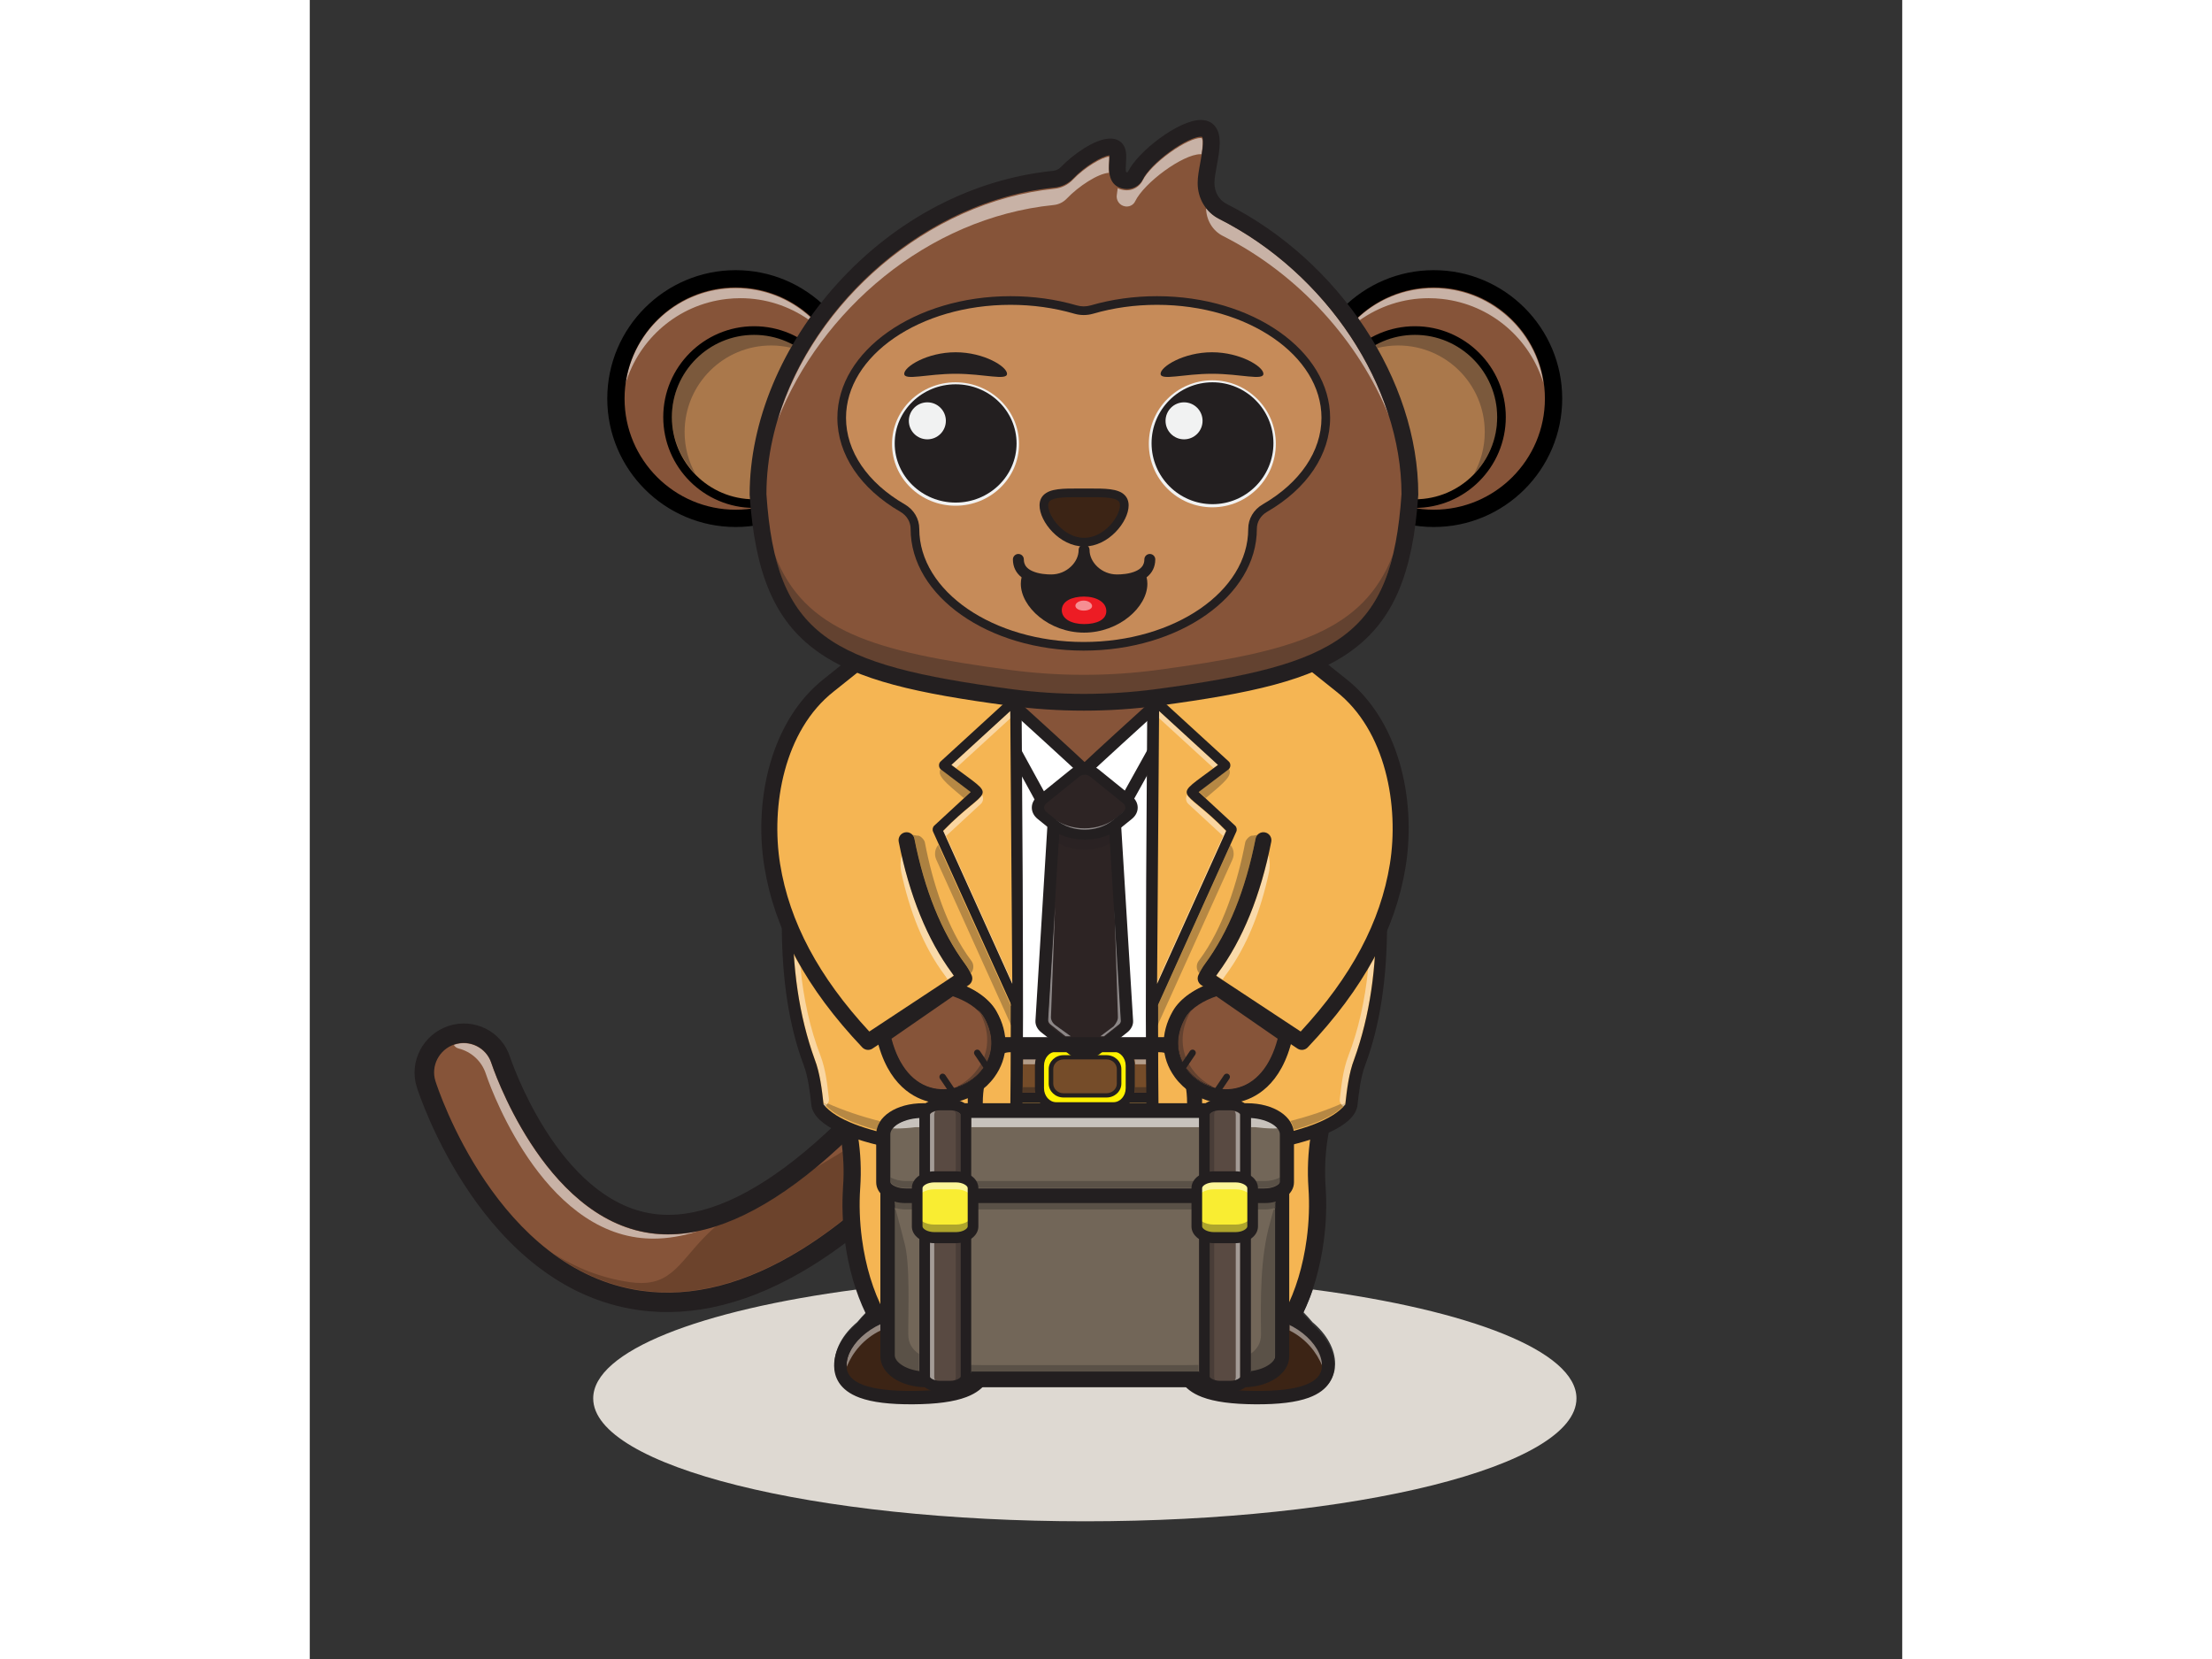 <?xml version="1.0" encoding="UTF-8" standalone="no"?>
<svg
   xmlns:dc="http://purl.org/dc/elements/1.1/"
   xmlns:cc="http://creativecommons.org/ns#"
   xmlns:rdf="http://www.w3.org/1999/02/22-rdf-syntax-ns#"
   xmlns:svg="http://www.w3.org/2000/svg"
   xmlns="http://www.w3.org/2000/svg"
   viewBox="0 200 1727.778 1800"
   height="4000"
   width="5333.333"
   xml:space="preserve"
   id="svg2"
   version="1.1"><rect x="0" y="200" width="1727.778" height="1800" fill="#333333" stroke="none"/><defs
     id="defs6" /><g
     transform="matrix(1.333,0,0,-1.333,0,4000)"
     id="g10"><g
       transform="scale(0.1)"
       id="g12"><g
         transform="scale(2.454)"
         id="g14"></g><g
         transform="scale(1.454)"
         id="g4850"></g><g
         transform="scale(1.463)"
         id="g4858"></g><g
         transform="scale(1.485)"
         id="g4874"></g><g
         transform="scale(1.482)"
         id="g4910"></g><g
         transform="scale(1.502)"
         id="g4922"></g><g
         transform="scale(1.105)"
         id="g4942"><path
           id="path4944"
           style="fill:#ded9d2;fill-opacity:1;fill-rule:nonzero;stroke:none"
           d="m 5708.99,14592.4 c -2000,0 -3621.32,405.3 -3621.32,905.3 0,348.5 787.51,650.9 1941.78,802.3 20.24,-58.8 43.21,-115 68.73,-167.8 -22.79,-23.4 -45.11,-47.8 -65.75,-72.7 -106.9,-89.2 -167.7,-201.6 -167.11,-309.2 0.43,-76.3 33.52,-179.1 188.75,-235.7 89.5,-32.6 212.98,-48.5 377.18,-48.5 5.31,0 10.67,0.1 16.06,0.1 172.22,1.1 300.66,18.5 392.67,53.3 51.07,19.3 88.77,43.5 116.33,70 H 6461.7 c 27.55,-26.5 65.24,-50.7 116.31,-70 92.01,-34.8 220.46,-52.2 392.68,-53.3 5.39,0 10.76,-0.1 16.07,-0.1 164.19,0 287.68,15.9 377.17,48.5 155.23,56.6 188.32,159.4 188.74,235.7 0.6,107.6 -60.2,220 -167.13,309.2 -20.63,24.9 -42.94,49.3 -65.72,72.7 25.51,52.8 48.49,109 68.73,167.8 1154.27,-151.4 1941.83,-453.8 1941.83,-802.3 0,-500 -1621.37,-905.3 -3621.39,-905.3" /></g><g
         transform="scale(1.277)"
         id="g4946"><path
           id="path4948"
           style="fill:#865439;fill-opacity:1;fill-rule:nonzero;stroke:none"
           d="m 3166.18,14306.1 c 33.89,21 67.87,43.1 101.94,66.4 441,301.3 911.22,808 1397.58,1505.8 78.79,113.1 51.19,267.3 -61.64,344.5 -112.82,77.2 -268.17,48.1 -346.95,-64.9 -799.1,-1146.7 -1517.28,-1711.3 -2076.85,-1632.8 -650,91.2 -960.47,1032.8 -963.52,1042.2 -41.82,129.8 -181.8,200.6 -312.787,157.9 -130.992,-42.7 -203.672,-182.3 -162.376,-312.2 16.107,-50.7 405.443,-1242.6 1361.773,-1378.5 337.08,-47.9 694.14,43.4 1062.83,271.6" /></g><g
         transform="scale(1.174)"
         id="g4950"><path
           id="path4952"
           style="fill:#6c432c;fill-opacity:1;fill-rule:nonzero;stroke:none"
           d="m 2479.93,15322.9 c -61.11,0 -121.53,4.3 -181.31,12.8 -235.02,33.4 -437.55,128.5 -610.02,255.3 156.34,-98 333.13,-170.2 530.84,-198.3 28.21,-4 54.15,-5.9 78.14,-5.9 243.72,0 289.13,197.2 521.79,396.7 197.77,64 407.12,182.4 626.37,354.8 18.69,14.7 37.42,29.8 56.25,45.2 62.04,36.2 127.32,75.1 194.8,116.5 7.03,-78.4 7.89,-157.8 2.4,-237.2 -5.38,-78 -5.62,-157.5 -0.77,-237.6 -60.77,-47.9 -121.08,-92.3 -180.83,-133.1 -36,-24.6 -72.44,-48.3 -108.29,-70.6 -320.86,-198.5 -632.66,-298.5 -929.37,-298.6" /></g><g
         transform="scale(1.228)"
         id="g4954"><path
           id="path4956"
           style="fill:#c8b2a6;fill-opacity:1;fill-rule:nonzero;stroke:none"
           d="m 2277.78,15004.4 c -36.76,0 -72.89,2.5 -108.44,7.4 -675.88,94.8 -998.72,1074 -1001.9,1083.8 -27.94,86.8 -98.06,148.1 -180.787,168.9 -14.998,3.9 -25.757,12.9 -32.077,24.1 1.638,0.6 3.289,1.2 4.959,1.7 20.098,6.6 40.495,9.7 60.535,9.7 81.59,0 157.27,-51.6 183.42,-132.8 3.31,-10.3 338.6,-1027 1053.92,-1127.4 38.53,-5.3 77.77,-8 117.56,-8 62.91,0 127.36,6.7 193.28,20.2 -100.45,-31.6 -197.39,-47.6 -290.47,-47.6" /></g><g
         transform="scale(1.28)"
         id="g4958"><path
           id="path4960"
           style="fill:#231f20;fill-opacity:1;fill-rule:nonzero;stroke:none"
           d="m 4353.67,16138.2 c 19.59,12.1 41.46,20.6 64.77,25 49.02,9.2 98.52,-1.2 139.36,-29.1 40.83,-27.9 68.11,-70.1 76.82,-118.8 8.71,-48.7 -2.19,-98.1 -30.7,-139 -480.84,-689.9 -944.54,-1190 -1378.21,-1486.3 -33.01,-22.6 -66.43,-44.3 -99.3,-64.7 -354.83,-219.6 -697.51,-307.8 -1018.52,-262.1 -916.21,130.2 -1293.169,1284.2 -1308.756,1333.2 -30.805,96.9 23.712,201.7 121.504,233.6 97.812,31.9 202.822,-21.1 234.062,-118.2 3.18,-9.8 324.88,-985.4 1011.2,-1081.6 295.37,-41.5 629.77,82.7 993.93,369 355.03,279.1 738.04,711.9 1138.36,1286.3 14.96,21.5 33.83,39.3 55.48,52.7 m -1162.4,-1917.7 c 34.48,21.3 69.5,44.2 104.09,67.8 446.32,305 920.88,815.8 1410.46,1518.3 47.53,68.2 65.69,150.4 51.18,231.6 -14.52,81.1 -59.99,151.4 -128.04,198 -68.05,46.6 -150.54,63.8 -232.26,48.5 -81.74,-15.3 -152.91,-61.3 -200.43,-129.5 -393.2,-564.1 -767.63,-987.9 -1112.89,-1259.3 -336.16,-264.3 -638.59,-379.8 -898.88,-343.3 -607.96,85.2 -908.44,989 -911.41,998.1 -52.04,161.6 -227.02,249.9 -390.033,196.7 -163.018,-53.1 -253.839,-227.8 -202.475,-389.4 16.548,-52.1 416.658,-1276.2 1408.468,-1417.3 350.83,-49.8 721.67,44.3 1102.22,279.8" /></g><g
         transform="scale(1.432)"
         id="g4962"><path
           id="path4964"
           style="fill:#ffffff;fill-opacity:1;fill-rule:nonzero;stroke:none"
           d="m 3220.53,12433.6 c -61.44,116.4 -107.87,263.4 -129.86,428.2 -13.78,103.3 -16.72,204.5 -10.17,299.4 13.05,188.9 -15.02,378.6 -86.98,553.9 -78.83,192 -122.47,430.9 -122.47,726.6 0,1172.8 686.08,1858.3 1532.39,1858.3 846.32,0 1532.4,-685.5 1532.4,-1858.3 0,-295.7 -43.65,-534.6 -122.48,-726.6 -71.95,-175.3 -100.02,-365 -86.97,-553.9 6.55,-94.9 3.61,-196.1 -10.18,-299.4 -21.98,-164.8 -68.41,-311.8 -129.85,-428.2 66.71,-65.7 145.66,-152.9 144.7,-231.2 -1.83,-149.4 -193.9,-209.5 -383.33,-207.2 -189.45,2.3 -342.27,66.3 -340.43,215.6 0.34,27.7 5.99,56.4 16.14,84.6 -111.72,158.1 -166.81,434.5 -132.06,732.3 -153.27,-27.7 -317.34,-39.1 -487.94,-39.1 -170.6,0 -334.67,11.4 -487.94,39.1 34.75,-297.8 -20.33,-574.2 -132.05,-732.3 10.15,-28.2 15.8,-56.9 16.13,-84.6 1.84,-149.3 -150.97,-213.3 -340.42,-215.6 -189.44,-2.3 -381.5,57.8 -383.33,207.2 -0.97,78.3 77.99,165.5 144.7,231.2" /></g><g
         transform="scale(1.21)"
         id="g4966"><path
           id="path4968"
           style="fill:#f5b553;fill-opacity:1;fill-rule:nonzero;stroke:none"
           d="M 6905.97,16300 H 3515.21 c 8.62,-24.3 17.56,-48.2 27.05,-71.2 85.14,-207.4 118.35,-431.8 102.91,-655.4 -7.74,-112.3 -4.27,-232.1 12.05,-354.3 26.01,-195 80.95,-368.9 153.66,-506.6 -78.95,-77.8 -172.38,-181 -171.24,-273.7 2.18,-176.7 229.44,-247.9 453.6,-245.2 224.17,2.9 404.99,78.5 402.81,255.2 -0.39,32.8 -7.08,66.7 -19.08,100.2 132.19,187 197.37,514.1 156.25,866.5 181.36,-32.9 375.5,-46.4 577.37,-46.4 201.86,0 396,13.5 577.36,46.4 -41.12,-352.4 24.08,-679.5 156.27,-866.5 -12.01,-33.5 -18.7,-67.4 -19.09,-100.2 -2.19,-176.7 178.64,-252.3 402.81,-255.2 224.16,-2.7 451.42,68.5 453.59,245.2 1.14,92.7 -92.27,195.9 -171.22,273.7 72.7,137.7 127.64,311.6 153.65,506.6 16.33,122.2 19.8,242 12.04,354.3 -15.44,223.6 17.77,448 102.91,655.4 9.5,23 18.43,46.9 27.06,71.2" /></g><g
         transform="scale(1.092)"
         id="g4970"><path
           id="path4972"
           style="fill:#865439;fill-opacity:1;fill-rule:nonzero;stroke:none"
           d="m 4439.74,16295 c -81.83,5 -160.79,0.4 -234.31,-12.2 -86.92,-85.8 -188.45,-198.9 -187.21,-300.7 2.41,-195.7 254.17,-274.6 502.5,-271.5 248.33,3 448.64,86.9 446.25,282.7 -0.45,36.2 -7.86,73.7 -21.16,110.9 0.66,0.9 1.3,1.9 1.96,2.8 -116.7,102.8 -299.29,175.2 -508.03,188" /></g><g
         transform="scale(1.094)"
         id="g4974"><path
           id="path4976"
           style="fill:#231f20;fill-opacity:1;fill-rule:nonzero;stroke:none"
           d="m 4917.04,16074.9 0.33,-0.9 c 12.72,-35.6 19.37,-70.3 19.78,-103.4 2.81,-229.2 -294.91,-257.6 -423.05,-259.2 -129.37,-1.6 -247.73,19.3 -333.08,59 -95.6,44.4 -144.57,108.2 -145.57,189.6 -1.14,91.7 97.79,202 175.02,278.7 71.55,11.7 146.07,15.3 221.65,10.7 191.31,-11.8 367.23,-75.3 484.92,-174.5 m -416.61,-409.3 c 4.73,0 9.47,0 14.23,0.1 295.48,3.7 470.5,117.8 468.18,305.4 -0.42,34.7 -6.68,70.6 -18.6,107.1 l 7,10 -15.31,13.4 c -125.09,110.3 -314.98,180.7 -521,193.4 -81.6,5 -162.1,0.8 -239.27,-12.5 l -7.07,-1.2 -5.1,-5.1 c -90.92,-89.6 -195.1,-206.7 -193.74,-316.8 1.21,-99.1 60.7,-178.8 172.02,-230.4 88.23,-41.1 208.03,-63.4 338.66,-63.4" /></g><g
         transform="scale(1.072)"
         id="g4978"><path
           id="path4980"
           style="fill:#231f20;fill-opacity:1;fill-rule:nonzero;stroke:none"
           d="m 4303.15,16102.7 c 3.84,17.8 8.75,36.4 13.85,54.4 5.18,18.2 10.82,36.2 17.14,54 6.36,17.7 13.35,35.3 21.86,52.1 4.29,8.4 8.95,16.6 14.46,24.2 5.58,7.6 0.87,12.6 -7.67,6.7 -8.59,-5.9 -16.45,-12.5 -23.99,-19.5 -14.99,-13.9 -28.57,-28.9 -41.57,-44.3 -12.97,-15.4 -25.3,-31.2 -37.2,-47.3 -11.95,-16.3 -23.31,-32.2 -34.63,-49.7 l -0.19,-0.2 c -11.68,-18 -4.8,-42 15.38,-53.6 20.17,-11.5 46,-6.4 57.67,11.6 2.38,3.6 4,7.6 4.89,11.6" /></g><g
         transform="scale(1.068)"
         id="g4982"><path
           id="path4984"
           style="fill:#231f20;fill-opacity:1;fill-rule:nonzero;stroke:none"
           d="m 4634.24,16101.9 c 3.85,17.8 8.78,36.6 13.91,54.6 5.19,18.3 10.86,36.4 17.22,54.3 6.38,17.8 13.39,35.4 21.94,52.2 4.29,8.4 8.98,16.7 14.51,24.4 5.6,7.5 0.87,12.6 -7.7,6.8 -8.61,-6 -16.51,-12.6 -24.08,-19.6 -15.05,-14 -28.69,-29.1 -41.74,-44.6 -13.02,-15.4 -25.39,-31.3 -37.35,-47.5 -12.01,-16.3 -23.41,-32.3 -34.78,-49.8 l -0.18,-0.3 c -11.73,-18 -4.82,-42.2 15.43,-53.8 20.25,-11.6 46.19,-6.4 57.91,11.6 2.39,3.7 4.02,7.8 4.91,11.7" /></g><g
         transform="scale(1.092)"
         id="g4986"><path
           id="path4988"
           style="fill:#865439;fill-opacity:1;fill-rule:nonzero;stroke:none"
           d="m 7104.7,16295 c 81.84,5 160.8,0.4 234.31,-12.2 86.92,-85.8 188.45,-198.9 187.21,-300.7 -2.4,-195.7 -254.16,-274.6 -502.49,-271.5 -248.33,3 -448.65,86.9 -446.25,282.7 0.45,36.2 7.86,73.7 21.16,110.9 -0.66,0.9 -1.3,1.9 -1.97,2.8 116.71,102.8 299.3,175.2 508.03,188" /></g><g
         transform="scale(1.094)"
         id="g4990"><path
           id="path4992"
           style="fill:#231f20;fill-opacity:1;fill-rule:nonzero;stroke:none"
           d="m 7317.8,16238.7 c 77.21,-76.7 176.15,-187 175.03,-278.7 -1.01,-81.4 -50,-145.2 -145.59,-189.6 -85.35,-39.7 -203.67,-60.7 -333.08,-59 -128.14,1.6 -425.86,30 -423.05,259.2 0.41,33.1 7.06,67.8 19.79,103.4 l 0.32,0.9 c 117.69,99.2 293.62,162.7 484.92,174.5 75.57,4.6 150.1,1 221.66,-10.7 m -289.97,-573.1 c 130.64,0 250.44,22.3 338.66,63.4 111.33,51.6 170.81,131.3 172.04,230.4 1.35,110.1 -102.83,227.2 -193.75,316.8 l -5.11,5.1 -7.06,1.2 c -77.18,13.3 -157.68,17.5 -239.27,12.5 -206.02,-12.7 -395.92,-83.1 -521.02,-193.4 l -15.3,-13.4 7.01,-10 c -11.93,-36.5 -18.2,-72.4 -18.62,-107.1 -2.3,-187.6 172.73,-301.7 468.19,-305.4 4.75,-0.1 9.51,-0.1 14.23,-0.1" /></g><g
         transform="scale(1.072)"
         id="g4994"><path
           id="path4996"
           style="fill:#231f20;fill-opacity:1;fill-rule:nonzero;stroke:none"
           d="m 7459.34,16102.7 c -3.84,17.8 -8.75,36.4 -13.85,54.4 -5.17,18.2 -10.81,36.2 -17.15,54 -6.36,17.7 -13.34,35.3 -21.85,52.1 -4.3,8.4 -8.95,16.6 -14.46,24.2 -5.57,7.6 -0.87,12.6 7.67,6.7 8.58,-5.9 16.44,-12.5 23.98,-19.5 14.99,-13.9 28.58,-28.9 41.57,-44.3 12.97,-15.4 25.3,-31.2 37.21,-47.3 11.95,-16.3 23.31,-32.2 34.63,-49.7 l 0.19,-0.2 c 11.68,-18 4.8,-42 -15.37,-53.6 -20.18,-11.5 -46,-6.4 -57.69,11.6 -2.37,3.6 -4,7.6 -4.88,11.6" /></g><g
         transform="scale(1.068)"
         id="g4998"><path
           id="path5000"
           style="fill:#231f20;fill-opacity:1;fill-rule:nonzero;stroke:none"
           d="m 7176.16,16101.9 c -3.86,17.8 -8.78,36.6 -13.92,54.6 -5.17,18.3 -10.84,36.4 -17.2,54.3 -6.38,17.8 -13.39,35.4 -21.94,52.2 -4.32,8.4 -8.99,16.7 -14.51,24.4 -5.6,7.5 -0.9,12.6 7.69,6.8 8.62,-6 16.51,-12.6 24.07,-19.6 15.06,-14 28.69,-29.1 41.74,-44.6 13.03,-15.4 25.41,-31.3 37.37,-47.5 12,-16.3 23.4,-32.3 34.77,-49.8 l 0.19,-0.3 c 11.72,-18 4.81,-42.2 -15.44,-53.8 -20.26,-11.6 -46.19,-6.4 -57.91,11.6 -2.38,3.7 -4.02,7.8 -4.91,11.7" /></g><g
         transform="scale(1.436)"
         id="g5002"><path
           id="path5004"
           style="fill:#231f20;fill-opacity:1;fill-rule:nonzero;stroke:none"
           d="m 3029.66,13692.6 c 72.73,-177.2 103.95,-375.8 90.25,-574.2 -6.49,-94 -3.19,-191.2 9.83,-288.7 20.45,-153.3 63.42,-295.3 124.26,-410.5 10.05,-19.1 6.42,-42.4 -8.92,-57.5 -32.29,-31.8 -130.54,-128.4 -129.72,-195.3 0.22,-18.1 0.91,-73.6 92.75,-116.3 60.85,-28.3 145.79,-43.2 240.11,-42.1 88.18,1.2 293.08,19.5 291.28,165.7 -0.28,21.8 -4.72,44.8 -13.24,68.5 -5.35,15 -3.08,31.7 6.09,44.6 105.76,149.7 153.14,408.1 125.02,678 -9.55,3.2 -19.01,6.6 -28.57,10.1 -20.46,7.4 -40.75,15.4 -60.77,24 -20,8.7 -39.8,18 -58.8,28.9 -9.47,5.6 -18.77,11.5 -27.43,18.4 -8.55,6.7 -4.54,12.5 5.09,9 9.69,-3.3 19.72,-5.8 29.83,-7.9 20.24,-3.9 40.87,-6.3 61.56,-7.9 20.69,-1.7 41.48,-2.6 62.26,-3 17.74,-0.3 35.87,-0.4 53.25,0.1 3.28,0.7 6.63,1 10,1 2.89,0 5.81,-0.2 8.7,-0.7 142.15,-25.8 298.43,-38.3 477.78,-38.3 179.36,0 335.65,12.5 477.79,38.3 6.23,1.1 12.49,0.9 18.51,-0.3 17.44,-0.5 35.64,-0.4 53.43,-0.1 20.79,0.4 41.57,1.3 62.28,3 20.68,1.6 41.32,4 61.56,7.9 10.09,2.1 20.12,4.6 29.82,7.9 9.63,3.5 13.64,-2.3 5.1,-9 -8.66,-6.9 -17.96,-12.8 -27.43,-18.4 -19.01,-10.9 -38.81,-20.2 -58.81,-28.9 -20.01,-8.6 -40.31,-16.6 -60.77,-24 -9.55,-3.5 -19.01,-6.9 -28.56,-10.1 -28.12,-269.9 19.25,-528.3 125.01,-678 9.17,-12.9 11.45,-29.6 6.1,-44.6 -8.52,-23.7 -12.97,-46.7 -13.24,-68.5 -1.8,-146.2 203.1,-164.5 291.28,-165.7 94.09,-1.1 179.26,13.8 240.1,42.1 91.84,42.7 92.53,98.2 92.75,116.3 0.83,66.9 -97.43,163.5 -129.72,195.3 -15.34,15.1 -18.96,38.4 -8.92,57.5 60.84,115.2 103.81,257.2 124.26,410.5 13.01,97.5 16.33,194.7 9.84,288.7 -13.7,198.4 17.51,397 90.24,574.2 78.61,191.5 118.47,429 118.47,705.9 0,1062.2 -608.22,1804 -1479.09,1804 -870.85,0 -1479.08,-741.8 -1479.08,-1804 0,-276.9 39.87,-514.4 118.47,-705.9 m -215.94,705.9 c 0,569.2 158.89,1052.2 459.49,1396.9 283.79,325.4 680.5,504.6 1117.06,504.6 436.57,0 833.29,-179.2 1117.07,-504.6 300.59,-344.7 459.49,-827.7 459.49,-1396.9 0,-289.7 -42.32,-539.7 -125.77,-742.9 -67.08,-163.4 -95.85,-346.9 -83.17,-530.4 6.93,-100.6 3.42,-204.4 -10.46,-308.4 -20.11,-150.7 -60.88,-292 -118.42,-410.9 70.24,-72.3 134.69,-155.3 133.65,-240.7 -0.77,-61.6 -27.25,-146.9 -149.15,-203.5 -73.81,-34.3 -174.12,-52.5 -282.38,-51.1 -244.66,3 -389.53,101.8 -387.53,264.3 0.31,24.8 4.08,50.4 11.25,76.1 -103.39,161.1 -152.52,414.3 -132.64,679.4 -130.7,-19.8 -272.72,-29.4 -431.94,-29.4 -159.21,0 -301.22,9.6 -431.93,29.4 19.89,-265.1 -29.25,-518.3 -132.64,-679.4 7.18,-25.7 10.95,-51.3 11.25,-76.1 2.01,-162.5 -142.87,-261.3 -387.52,-264.3 -3.75,0 -7.47,-0.1 -11.2,-0.1 -103.99,0 -199.94,18.1 -271.18,51.2 -121.91,56.6 -148.4,141.9 -149.15,203.5 -1.05,85.4 63.39,168.4 133.64,240.7 -57.54,118.9 -98.3,260.2 -118.41,410.9 -13.89,104.1 -17.4,207.8 -10.46,308.4 12.67,183.5 -16.09,367 -83.17,530.4 -83.46,203.2 -125.78,453.2 -125.78,742.9" /></g><g
         transform="scale(1.095)"
         id="g5006"><path
           id="path5008"
           style="fill:#3c2415;fill-opacity:1;fill-rule:nonzero;stroke:none"
           d="m 3944.6,15886 c 1.05,-190.9 242.81,-239 540.67,-237.1 297.87,1.9 539.07,52.8 538.01,243.8 -1.06,190.9 -243.74,407.3 -541.61,405.5 -297.88,-1.9 -538.13,-221.3 -537.07,-412.2" /></g><g
         transform="scale(1.088)"
         id="g5010"><path
           id="path5012"
           style="fill:#94877f;fill-opacity:1;fill-rule:nonzero;stroke:none"
           d="m 4017.36,15976.9 c -0.41,4.4 -0.63,8.7 -0.65,13.2 -0.62,111.3 101.12,239 252.81,309.9 v -52.5 c -125.01,-60.4 -208.88,-163.6 -252.16,-270.6" /></g><g
         transform="scale(1.098)"
         id="g5014"><path
           id="path5016"
           style="fill:#231f20;fill-opacity:1;fill-rule:nonzero;stroke:none"
           d="m 4468.58,16199.9 c -272.46,-1.6 -490.75,-198.9 -489.85,-361 0.71,-127.9 161.93,-189.1 492.89,-187.1 330.96,2.1 491.48,65.2 490.78,193.2 -0.9,162.1 -221.38,356.7 -493.82,354.9 m 3.59,-647.2 c -173.19,-1.1 -302.53,14.8 -395.44,48.7 -156.09,56.9 -189.37,160.2 -189.8,236.9 -0.6,110.4 62.9,225.6 174.28,316 113.74,92.5 258.23,143.9 406.82,144.8 148.6,0.9 293.63,-48.7 408.39,-139.7 112.37,-89.1 177.16,-203.5 177.78,-313.9 0.42,-76.7 -31.71,-180.5 -187.16,-239.2 -92.52,-35.1 -221.68,-52.6 -394.87,-53.6" /></g><g
         transform="scale(1.095)"
         id="g5018"><path
           id="path5020"
           style="fill:#3c2415;fill-opacity:1;fill-rule:nonzero;stroke:none"
           d="m 7571.59,15886 c -1.07,-190.9 -242.81,-239 -540.69,-237.1 -297.86,1.9 -539.06,52.8 -538,243.8 1.07,190.9 243.75,407.3 541.62,405.5 297.86,-1.9 538.12,-221.3 537.07,-412.2" /></g><g
         transform="scale(1.088)"
         id="g5022"><path
           id="path5024"
           style="fill:#94877f;fill-opacity:1;fill-rule:nonzero;stroke:none"
           d="m 7575.61,15980.2 c -42.48,105.1 -124.09,206.5 -245.34,267.3 v 52.5 c 147.9,-71.4 246.61,-197 246,-306.7 -0.02,-4.5 -0.25,-8.9 -0.66,-13.1" /></g><g
         transform="scale(1.098)"
         id="g5026"><path
           id="path5028"
           style="fill:#231f20;fill-opacity:1;fill-rule:nonzero;stroke:none"
           d="m 7013.26,16199.9 c 272.44,-1.6 490.74,-198.9 489.85,-361 -0.71,-127.9 -161.94,-189.1 -492.9,-187.1 -330.96,2.1 -491.48,65.2 -490.78,193.2 0.9,162.1 221.38,356.7 493.83,354.9 m -3.6,-647.2 c 173.18,-1.1 302.53,14.8 395.44,48.7 156.09,56.9 189.37,160.2 189.8,236.9 0.61,110.4 -62.91,225.6 -174.27,316 -113.74,92.5 -258.23,143.9 -406.82,144.8 -148.6,0.9 -293.64,-48.7 -408.4,-139.7 -112.37,-89.1 -177.15,-203.5 -177.77,-313.9 -0.42,-76.7 31.69,-180.5 187.15,-239.2 92.52,-35.1 221.69,-52.6 394.87,-53.6" /></g><g
         transform="scale(1.222)"
         id="g5030"><path
           id="path5032"
           style="fill:#754c29;fill-opacity:1;fill-rule:nonzero;stroke:none"
           d="M 6767,16300 H 3552.69 c -63.97,0 -115.81,-48.6 -115.81,-108.7 v -69.6 c 0,-61.8 53.39,-111.9 119.24,-111.9 h 3207.44 c 65.85,0 119.24,50.1 119.24,111.9 v 69.6 c 0,60.1 -51.85,108.7 -115.8,108.7" /></g><g
         transform="scale(1.22)"
         id="g5034"><path
           id="path5036"
           style="fill:#b39d8a;fill-opacity:1;fill-rule:nonzero;stroke:none"
           d="m 5581.74,16265.9 h -75.27 c -0.15,11.7 -1.57,23.2 -4.13,34.1 h 79.17 c 0.08,-11.4 0.15,-22.7 0.23,-34.1 m -741.63,0 h -80.57 c 0.07,11.4 0.15,22.7 0.22,34.1 h 84.49 c -2.57,-10.9 -4,-22.4 -4.14,-34.1" /></g><g
         transform="scale(1.206)"
         id="g5038"><path
           id="path5040"
           style="fill:#503825;fill-opacity:1;fill-rule:nonzero;stroke:none"
           d="m 5647.99,16263 h -82.12 c 2.73,11.8 4.19,24 4.19,36.6 v 0.4 h 77.5 c 0.14,-12.3 0.28,-24.6 0.43,-37 m -747.81,0 h -87.49 c 0.14,12.4 0.28,24.7 0.41,37 h 82.88 v -0.4 c 0,-12.6 1.45,-24.8 4.2,-36.6" /></g><g
         transform="scale(1.225)"
         id="g5042"><path
           id="path5044"
           style="fill:#231f20;fill-opacity:1;fill-rule:nonzero;stroke:none"
           d="m 3545.28,16232.1 c -43.76,0 -79.36,-33.4 -79.36,-74.5 v -69.5 c 0,-42.9 37.14,-77.7 82.79,-77.7 h 3200.76 c 45.65,0 82.79,34.8 82.79,77.7 v 69.5 c 0,41.1 -35.6,74.5 -79.36,74.5 H 3545.28 m 3204.19,-289.6 H 3548.71 c -85.57,0 -155.19,65.3 -155.19,145.6 v 69.5 c 0,78.5 68.08,142.4 151.76,142.4 H 6752.9 c 83.68,0 151.76,-63.9 151.76,-142.4 v -69.5 c 0,-80.3 -69.63,-145.6 -155.19,-145.6" /></g><g
         transform="scale(1.226)"
         id="g5046"><path
           id="path5048"
           style="fill:#fff200;fill-opacity:1;fill-rule:nonzero;stroke:none"
           d="m 5336.43,16300 h -380.44 c -61.37,0 -111.1,-54.2 -111.1,-121.3 v -149.5 c 0,-67 49.73,-121.2 111.1,-121.2 h 380.44 c 61.36,0 111.1,54.2 111.1,121.2 v 149.5 c 0,67.1 -49.74,121.3 -111.1,121.3" /></g><g
         transform="scale(1.228)"
         id="g5050"><path
           id="path5052"
           style="fill:#231f20;fill-opacity:1;fill-rule:nonzero;stroke:none"
           d="m 4947.39,16243.6 c -44.56,0 -80.81,-41.7 -80.81,-92.9 v -149.3 c 0,-51.1 36.25,-92.8 80.81,-92.8 h 379.8 c 44.57,0 80.83,41.7 80.83,92.8 v 149.3 c 0,51.2 -36.26,92.9 -80.83,92.9 h -379.8 m 379.8,-391.4 h -379.8 c -77.73,0 -140.97,66.9 -140.97,149.2 v 149.3 c 0,82.3 63.24,149.3 140.97,149.3 h 379.8 c 77.73,0 140.99,-67 140.99,-149.3 v -149.3 c 0,-82.3 -63.26,-149.2 -140.99,-149.2" /></g><g
         transform="scale(1.221)"
         id="g5054"><path
           id="path5056"
           style="fill:#754c29;fill-opacity:1;fill-rule:nonzero;stroke:none"
           d="m 5311.62,16300 h -286.7 c -46.22,0 -83.7,-35.1 -83.7,-78.6 v -96.8 c 0,-43.4 37.48,-78.5 83.7,-78.5 h 286.7 c 46.23,0 83.71,35.1 83.71,78.5 v 96.8 c 0,43.5 -37.48,78.6 -83.71,78.6" /></g><g
         transform="scale(1.222)"
         id="g5058"><path
           id="path5060"
           style="fill:#231f20;fill-opacity:1;fill-rule:nonzero;stroke:none"
           d="m 5020.57,16271.7 c -37.78,0 -68.52,-28.9 -68.52,-64.3 v -96.8 c 0,-35.4 30.74,-64.3 68.52,-64.3 H 5307 c 37.78,0 68.52,28.9 68.52,64.3 v 96.8 c 0,35.4 -30.74,64.3 -68.52,64.3 H 5020.57 M 5307,16018 h -286.43 c -54.46,0 -98.77,41.5 -98.77,92.6 v 96.8 c 0,51 44.31,92.6 98.77,92.6 H 5307 c 54.44,0 98.76,-41.6 98.76,-92.6 v -96.8 c 0,-51.1 -44.32,-92.6 -98.76,-92.6" /></g><g
         transform="scale(1.412)"
         id="g5062"><path
           id="path5064"
           style="fill:#865439;fill-opacity:1;fill-rule:nonzero;stroke:none"
           d="m 4076.04,16300 v -438.6 l 389.65,-140.1 389.65,140.1 v 438.6 h -779.3" /></g><g
         transform="scale(1.409)"
         id="g5066"><path
           id="path5068"
           style="fill:#ffffff;fill-opacity:1;fill-rule:nonzero;stroke:none"
           d="m 5015.75,16276.2 c 0,0 -529.81,-480.9 -540.06,-495.1 -10.26,14.2 -540.06,495.1 -540.06,495.1 -26.47,23.8 -58.77,-25 -39.93,-58.3 l 391.12,-714.1 c 0,0 182.31,193.8 188.87,197.6 6.57,-3.8 183.02,-197.6 183.02,-197.6 l 396.97,714.1 c 18.84,33.3 -13.45,82.1 -39.93,58.3" /></g><g
         transform="scale(1.366)"
         id="g5070"><path
           id="path5072"
           style="fill:#231f20;fill-opacity:1;fill-rule:nonzero;stroke:none"
           d="m 4642.85,16160.7 h -44.2 v 139.3 h 44.2 v -139.3" /></g><g
         transform="scale(1.411)"
         id="g5074"><path
           id="path5076"
           style="fill:#231f20;fill-opacity:1;fill-rule:nonzero;stroke:none"
           d="m 4441.08,15738.7 c 0.26,-0.4 0.65,-0.9 1.21,-1.6 l -1.21,1.6 m 56.77,0 -1.21,-1.6 c 0.58,0.7 0.95,1.2 1.21,1.6 m -578.03,476.9 c 0.15,-1 0.45,-2 0.94,-2.9 l 367.67,-671.4 c 153.18,162.6 158.43,165.6 163.5,168.6 10.85,6.2 24.23,6.2 35.08,0 5.42,-3.2 10.56,-6.1 158.28,-168.1 l 372.72,670.6 c 0.54,1 0.87,2 1.03,3.1 -204.4,-185.5 -501.99,-456.8 -522.62,-478.7 -6.63,-8 -16.5,-12.6 -26.95,-12.6 -10.46,0 -20.33,4.6 -26.96,12.6 -20.63,21.9 -318.29,293.2 -522.69,478.8 m 361.05,-768.4 c -1.47,0 -2.95,0 -4.44,0.2 -11.13,1.5 -20.91,8.1 -26.3,18 l -390.57,713.2 c -20.95,36.9 -6.33,82.3 19.4,103 22.88,18.4 52.88,17.6 74.66,-2 278.65,-252.9 451.41,-411 515.85,-471.9 64.42,60.9 237.18,218.9 515.76,471.8 l 0.1,0.1 c 21.75,19.6 51.77,20.4 74.64,2 25.73,-20.7 40.37,-66.1 19.15,-103.5 l -396.26,-712.9 c -5.48,-9.9 -15.38,-16.5 -26.58,-17.8 -11.22,-1.3 -22.36,2.9 -29.96,11.2 -48.25,53 -120.54,131.9 -157.21,171.1 -37.74,-39.1 -112.67,-118.3 -162.72,-171.5 -6.66,-7.1 -15.92,-11 -25.52,-11" /></g><g
         transform="scale(1.462)"
         id="g5078"><path
           id="path5080"
           style="fill:#f5b553;fill-opacity:1;fill-rule:nonzero;stroke:none"
           d="m 3925.4,16117.8 c 0,0 -26.2,182.2 -136.89,151.5 -859.71,-128.8 -1389.92,-1678.7 -1007.98,-2680.4 29.16,-77.7 37.45,-158.5 46.91,-241 72.95,-203.8 817.09,-269.1 1095.04,-284.9 32.37,-1.3 2.92,3054.8 2.92,3054.8" /></g><g
         transform="scale(1.198)"
         id="g5082"><path
           id="path5084"
           style="fill:#b68844;fill-opacity:1;fill-rule:nonzero;stroke:none"
           d="m 3851.37,16118.5 c -154.71,41.4 -281.78,96.1 -348.9,169.6 4.76,3.4 9.25,7.5 13.15,11.9 111.49,-49.6 231.53,-89.8 358.54,-122.1 -11.56,-18.4 -19.33,-38.4 -22.79,-59.4" /></g><g
         transform="scale(1.272)"
         id="g5086"><path
           id="path5088"
           style="fill:#fad6a1;fill-opacity:1;fill-rule:nonzero;stroke:none"
           d="m 3309.56,15344.6 c -7.68,3.5 -15.32,6.9 -22.92,10.4 -10,91 -23.61,195.7 -55.35,277.1 -74.91,206.7 -118.56,433.8 -133.43,667.9 13.25,-25.3 27.1,-50.5 41.61,-75.7 19.47,-202.7 61.56,-396 128.73,-569.1 33.57,-89.3 43.08,-182.2 53.95,-277 1.37,-12 -4.1,-23.8 -12.59,-33.6" /></g><g
         transform="scale(1.198)"
         id="g5090"><path
           id="path5092"
           style="fill:#d7be98;fill-opacity:1;fill-rule:nonzero;stroke:none"
           d="m 3500.1,16277.1 c -3.48,3.8 -6.79,7.6 -9.95,11.5 -0.41,3.8 -0.81,7.6 -1.23,11.4 8.06,-3.7 16.17,-7.3 24.32,-11 -3.9,-4.4 -8.38,-8.5 -13.14,-11.9" /></g><g
         transform="scale(1.463)"
         id="g5094"><path
           id="path5096"
           style="fill:#231f20;fill-opacity:1;fill-rule:nonzero;stroke:none"
           d="m 3809.34,16221.3 c -905.71,-155.6 -1353.83,-1654.1 -1000.04,-2630.6 28.69,-73.7 40.35,-169 49.14,-250.3 140.59,-174.4 683.66,-224.3 1032.53,-250.9 16.78,237.3 7.84,1896.2 -2.88,3010.5 -5.48,31.4 -28.18,121.2 -78.75,121.3 m 109.62,-3206.9 c -324.2,18.4 -1085.08,90.3 -1127.64,316.9 -8.71,77.1 -18.08,162.8 -44.63,231.4 -80.03,213.2 -120.61,475.6 -120.61,780.1 -4.44,893.7 368.5,1724.3 1150.69,1947.6 34.56,9.6 67.59,4 95.51,-16 65.61,-48.6 80.96,-152.8 83.38,-168.1 0.68,-11.2 6.89,-763 10.63,-1516.2 1.7,-598.9 4.46,-956 -3.85,-1398.9 -8.73,-166.8 3.27,-160.2 -43.48,-176.8" /></g><g
         transform="scale(1.327)"
         id="g5098"><path
           id="path5100"
           style="fill:#b68844;fill-opacity:1;fill-rule:nonzero;stroke:none"
           d="M 4299.45,15198.7 3842.69,16210 c -13.54,30 -8.49,65.9 12.33,90 l 444.54,-984.2 c -0.01,-40 -0.05,-79 -0.11,-117.1" /></g><g
         transform="scale(1.247)"
         id="g5102"><path
           id="path5104"
           style="fill:#231f20;fill-opacity:1;fill-rule:nonzero;stroke:none"
           d="m 4585.32,16154.3 -9.57,21.2 c 0.06,40.5 0.1,82 0.12,124.5 l 8.5,-18.8 0.95,-126.9" /></g><g
         transform="scale(1.365)"
         id="g5106"><path
           id="path5108"
           style="fill:#b68844;fill-opacity:1;fill-rule:nonzero;stroke:none"
           d="m 3899.71,16125.6 c -115.51,97 -160.46,134.8 -137.7,174.4 0.78,-0.7 1.6,-1.4 2.48,-2 l 176.85,-134 -41.63,-38.4" /></g><g
         transform="scale(1.399)"
         id="g5110"><path
           id="path5112"
           style="fill:#f5b553;fill-opacity:1;fill-rule:nonzero;stroke:none"
           d="m 4114.61,14519.6 -464.33,1028.1 238.58,220.5 -201.58,152.7 414.12,379.1 13.21,-1780.4" /></g><g
         transform="scale(1.394)"
         id="g5114"><path
           id="path5116"
           style="fill:#fad6a1;fill-opacity:1;fill-rule:nonzero;stroke:none"
           d="m 3773.18,15965.3 c -8.51,6.3 -17.38,12.9 -26.63,19.8 l 343.98,314.9 0.33,-43.9 -317.68,-290.8" /></g><g
         transform="scale(1.352)"
         id="g5118"><path
           id="path5120"
           style="fill:#fad6a1;fill-opacity:1;fill-rule:nonzero;stroke:none"
           d="m 4228.71,15159.2 -416.38,921.9 c 133.02,136.9 217.32,182.5 234.79,218.9 10.26,-16.7 8.16,-40.3 -7,-54.3 l -209.46,-193.5 397.96,-881.1 0.09,-11.9" /></g><g
         transform="scale(1.402)"
         id="g5122"><path
           id="path5124"
           style="fill:#231f20;fill-opacity:1;fill-rule:nonzero;stroke:none"
           d="m 3676.9,15509.8 401.59,-889.1 -11.75,1584.5 -341.97,-313 c 280.42,-210.5 214.58,-112.2 -47.87,-382.4 m 429.71,-1048 c -10.17,0 -19.72,6.2 -24.36,16.5 l -463.43,1026.1 c -5.5,12.1 -2.7,26.9 6.8,35.6 l 211.16,195.2 -172.16,130.4 c -14.48,10.4 -15.58,35.3 -1.97,47 l 413.33,378.4 c 8.05,7.4 19.28,9 28.82,4.2 44.39,-9.1 13.98,-1778.3 28.99,-1803.6 0.27,-16.2 -12.36,-30 -27.18,-29.8" /></g><g
         transform="scale(1.462)"
         id="g5126"><path
           id="path5128"
           style="fill:#f5b553;fill-opacity:1;fill-rule:nonzero;stroke:none"
           d="m 4701.96,16117.8 c 0,0 26.19,182.2 136.89,151.5 859.72,-128.8 1389.94,-1678.7 1007.97,-2680.4 -29.15,-77.7 -37.43,-158.5 -46.89,-241 -72.95,-203.8 -817.09,-269.1 -1095.04,-284.9 -32.37,-1.3 -2.93,3054.8 -2.93,3054.8" /></g><g
         transform="scale(1.198)"
         id="g5130"><path
           id="path5132"
           style="fill:#b68844;fill-opacity:1;fill-rule:nonzero;stroke:none"
           d="m 6686.2,16120 c -3.67,21 -11.66,40.9 -23.38,59.3 125.01,32.1 243.28,71.8 353.19,120.7 3.9,-4.4 8.39,-8.5 13.16,-11.9 -66.27,-72.6 -190.97,-126.8 -342.97,-168.1" /></g><g
         transform="scale(1.271)"
         id="g5134"><path
           id="path5136"
           style="fill:#fad6a1;fill-opacity:1;fill-rule:nonzero;stroke:none"
           d="m 6608.53,15353.3 c -8.5,9.8 -13.97,21.6 -12.61,33.6 10.88,94.9 20.4,187.8 53.99,277.2 66.24,170.7 108.09,360.9 127.94,560.6 14.6,25 28.55,50.1 41.9,75.3 -15.43,-230.9 -58.95,-454.9 -132.91,-659 -31.76,-81.5 -45.37,-186.2 -55.38,-277.3 -7.6,-3.5 -15.24,-6.9 -22.93,-10.4" /></g><g
         transform="scale(1.198)"
         id="g5138"><path
           id="path5140"
           style="fill:#d7be98;fill-opacity:1;fill-rule:nonzero;stroke:none"
           d="m 7024.42,16277.1 c -4.77,3.4 -9.26,7.5 -13.15,11.9 8.16,3.7 16.27,7.3 24.33,11 -0.42,-3.8 -0.84,-7.6 -1.25,-11.4 -3.15,-3.9 -6.46,-7.7 -9.93,-11.5" /></g><g
         transform="scale(1.463)"
         id="g5142"><path
           id="path5144"
           style="fill:#231f20;fill-opacity:1;fill-rule:nonzero;stroke:none"
           d="m 4810.26,16221.3 c 905.7,-155.6 1353.82,-1654.1 1000.03,-2630.6 -28.69,-73.7 -40.34,-169 -49.14,-250.3 -140.59,-174.4 -683.64,-224.3 -1032.53,-250.9 -16.78,237.3 -7.83,1896.2 2.89,3010.5 5.47,31.4 28.17,121.2 78.75,121.3 m -109.62,-3206.9 c 324.19,18.4 1085.07,90.3 1127.64,316.9 8.69,77.1 18.07,162.8 44.62,231.4 80.04,213.2 120.61,475.6 120.61,780.1 4.44,893.7 -368.49,1724.3 -1150.69,1947.6 -34.56,9.6 -67.58,4 -95.5,-16 -65.61,-48.6 -80.96,-152.8 -83.38,-168.1 -0.69,-11.2 -6.9,-763 -10.64,-1516.2 -1.69,-598.9 -4.45,-956 3.86,-1398.9 8.73,-166.8 -3.26,-160.2 43.48,-176.8" /></g><g
         transform="scale(1.327)"
         id="g5146"><path
           id="path5148"
           style="fill:#b68844;fill-opacity:1;fill-rule:nonzero;stroke:none"
           d="m 5202.54,15198.7 c -0.05,38.1 -0.09,77.1 -0.11,117.1 l 444.56,984.2 c 20.81,-24.1 25.86,-60 12.31,-90 l -456.76,-1011.3" /></g><g
         transform="scale(1.247)"
         id="g5150"><path
           id="path5152"
           style="fill:#231f20;fill-opacity:1;fill-rule:nonzero;stroke:none"
           d="m 5527.31,16154.3 0.94,126.9 8.51,18.8 c 0.01,-42.5 0.06,-84 0.12,-124.5 l -9.57,-21.2" /></g><g
         transform="scale(1.365)"
         id="g5154"><path
           id="path5156"
           style="fill:#b68844;fill-opacity:1;fill-rule:nonzero;stroke:none"
           d="m 5342.99,16125.6 -41.63,38.4 176.86,134 c 0.87,0.6 1.7,1.3 2.47,2 22.76,-39.6 -22.2,-77.4 -137.7,-174.4" /></g><g
         transform="scale(1.399)"
         id="g5158"><path
           id="path5160"
           style="fill:#f5b553;fill-opacity:1;fill-rule:nonzero;stroke:none"
           d="m 4900.43,14519.6 464.33,1028.1 -238.59,220.5 201.59,152.7 -414.13,379.1 -13.2,-1780.4" /></g><g
         transform="scale(1.394)"
         id="g5162"><path
           id="path5164"
           style="fill:#fad6a1;fill-opacity:1;fill-rule:nonzero;stroke:none"
           d="m 5276.96,15965.3 -317.68,290.8 0.32,43.9 343.97,-314.9 c -9.24,-6.9 -18.11,-13.5 -26.61,-19.8" /></g><g
         transform="scale(1.352)"
         id="g5166"><path
           id="path5168"
           style="fill:#fad6a1;fill-opacity:1;fill-rule:nonzero;stroke:none"
           d="m 5100.19,15159.2 0.09,11.9 397.95,881.1 -209.44,193.5 c -15.17,14 -17.26,37.6 -7.01,54.3 17.47,-36.4 101.77,-82 234.8,-218.9 l -416.39,-921.9" /></g><g
         transform="scale(1.402)"
         id="g5170"><path
           id="path5172"
           style="fill:#231f20;fill-opacity:1;fill-rule:nonzero;stroke:none"
           d="m 5320.61,15509.8 -401.6,-889.1 11.75,1584.5 341.97,-313 c -280.42,-210.5 -214.57,-112.2 47.88,-382.4 m -429.71,-1048 c 10.17,0 19.72,6.2 24.35,16.5 l 463.44,1026.1 c 5.5,12.1 2.69,26.9 -6.81,35.6 l -211.16,195.2 172.17,130.4 c 14.48,10.4 15.58,35.3 1.96,47 l -413.32,378.4 c -8.06,7.4 -19.28,9 -28.83,4.2 -44.39,-9.1 -13.99,-1778.3 -28.98,-1803.6 -0.27,-16.2 12.36,-30 27.18,-29.8" /></g><g
         transform="scale(1.357)"
         id="g5174"><path
           id="path5176"
           style="fill:#2d2424;fill-opacity:1;fill-rule:nonzero;stroke:none"
           d="m 4819.89,16234.9 c -2.22,36.4 -42.59,65.1 -91.62,65.1 h -163.68 c -49.03,0 -89.38,-28.7 -91.62,-65.1 L 4390.31,14887 c -1.13,-18.5 7.89,-36.5 25,-50 l 164.49,-129.3 c 36.19,-28.4 97.08,-28.4 133.27,0 l 164.49,129.3 c 17.11,13.5 26.12,31.5 24.99,50 l -82.66,1347.9" /></g><g
         transform="scale(1.296)"
         id="g5178"><path
           id="path5180"
           style="fill:#8c8787;fill-opacity:1;fill-rule:nonzero;stroke:none"
           d="m 4987.51,15487.8 h -22.37 l 84,63.2 c 17.92,21.8 27.37,40.6 26.19,60 0,0 -11,345 -21.87,689 l 43.38,-707.3 c 0.7,-11.5 -5.01,-23 -15.67,-31.3 l -93.66,-73.6 m -207.97,0 h -32.85 l -93.65,73.6 c -10.66,8.4 -16.37,19.8 -15.67,31.3 l 43.37,707.2 c -12.78,-343.9 -25.67,-688.9 -25.67,-688.9 -1.19,-19.4 8.26,-38.2 26.18,-52.3 l 98.29,-70.9" /></g><g
         transform="scale(1.359)"
         id="g5182"><path
           id="path5184"
           style="fill:#231f20;fill-opacity:1;fill-rule:nonzero;stroke:none"
           d="m 4556.93,16245.3 c -29.34,0 -53.39,-17.1 -54.72,-38.9 l -82.52,-1345.7 c -0.67,-10.9 4.77,-21.8 14.93,-29.8 l 164.22,-129.1 c 10.45,-8.2 24.58,-12.7 39.79,-12.7 15.21,0 29.35,4.5 39.8,12.7 l 164.22,129.1 c 10.16,8 15.61,18.9 14.94,29.8 l -82.52,1345.7 c -1.34,21.8 -25.38,38.9 -54.73,38.9 h -163.41 m 81.7,-1610.9 c -35.12,0 -69.09,10.9 -93.23,29.8 l -164.22,129.1 c -23.8,18.7 -36.55,44.2 -34.98,69.9 l 82.53,1345.7 c 3.13,51.1 59.45,91.1 128.2,91.1 h 163.41 c 68.76,0 125.07,-40 128.21,-91.1 l 82.51,-1345.7 c 1.57,-25.7 -11.17,-51.2 -34.96,-69.9 l -164.23,-129.1 c -24.13,-18.9 -58.12,-29.8 -93.24,-29.8" /></g><g
         transform="scale(1.365)"
         id="g5186"><path
           id="path5188"
           style="fill:#2d2424;fill-opacity:1;fill-rule:nonzero;stroke:none"
           d="m 4876.28,16114.2 -198.11,160.2 c -31.61,25.6 -82.85,25.6 -114.45,0 l -198.13,-160.2 c -31.6,-25.5 -31.6,-67 0,-92.5 l 62.45,-50.5 c 106.53,-86.2 279.26,-86.2 385.8,0 l 62.44,50.5 c 31.61,25.5 31.61,67 0,92.5" /></g><g
         transform="scale(1.347)"
         id="g5190"><path
           id="path5192"
           style="fill:#ffffff;fill-opacity:1;fill-rule:nonzero;stroke:none"
           d="m 4964.33,16281.7 c -0.28,5.9 -1.53,11.8 -3.75,17.5 l 0.47,0.8 c 2.15,-6 3.25,-12.1 3.28,-18.3" /></g><g
         transform="scale(1.347)"
         id="g5194"><path
           id="path5196"
           style="fill:#868485;fill-opacity:1;fill-rule:nonzero;stroke:none"
           d="m 4960.01,16297.3 c -0.22,0.5 -0.44,1.1 -0.68,1.7 0.15,0.3 0.29,0.7 0.43,1 0.25,-0.6 0.49,-1.3 0.72,-1.9 l -0.47,-0.8" /></g><g
         transform="scale(1.346)"
         id="g5198"><path
           id="path5200"
           style="fill:#ffffff;fill-opacity:1;fill-rule:nonzero;stroke:none"
           d="m 4400.69,16287.9 c 0.03,4 0.51,8.1 1.45,12.1 l 0.35,-0.6 c -1.02,-3.8 -1.62,-7.7 -1.8,-11.5" /></g><g
         transform="scale(1.347)"
         id="g5202"><path
           id="path5204"
           style="fill:#868485;fill-opacity:1;fill-rule:nonzero;stroke:none"
           d="m 4400.31,16291.3 -0.35,0.6 c 0.64,2.8 1.49,5.4 2.55,8.1 0.14,-0.3 0.29,-0.7 0.43,-1 -1.07,-2.6 -1.95,-5.1 -2.63,-7.7" /></g><g
         transform="scale(1.347)"
         id="g5206"><path
           id="path5208"
           style="fill:#8c8787;fill-opacity:1;fill-rule:nonzero;stroke:none"
           d="m 4681.43,16117.1 c -70.73,0 -141.46,21.8 -195.42,65.5 l -63.26,51.1 c -16.1,13 -24.06,30.1 -23.95,47.2 0.18,3.8 0.77,7.7 1.79,11.5 0.68,2.5 1.56,5.1 2.63,7.6 3.92,-9.3 10.38,-18 19.53,-25.4 l 63.26,-51.1 c 53.96,-43.7 124.69,-65.5 195.42,-65.5 70.74,0 141.47,21.8 195.43,65.5 l 63.26,51.1 c 9.14,7.4 15.61,16.1 19.53,25.4 0.23,-0.6 0.46,-1.1 0.68,-1.7 2.22,-5.7 3.47,-11.5 3.75,-17.4 0.1,-17.1 -7.87,-34.2 -23.96,-47.2 l -63.26,-51.1 c -53.96,-43.7 -124.69,-65.5 -195.43,-65.5" /></g><g
         transform="scale(1.333)"
         id="g5210"><path
           id="path5212"
           style="fill:#2a2223;fill-opacity:1;fill-rule:nonzero;stroke:none"
           d="m 4731.01,16197.4 c -54.92,0 -109.85,13.1 -157.08,39.1 l 3.89,63.5 c 46.35,-24.6 99.77,-37 153.19,-37 53.44,0 106.86,12.4 153.22,37 l 3.89,-63.5 c -47.24,-26 -102.17,-39.1 -157.11,-39.1" /></g><g
         transform="scale(1.335)"
         id="g5214"><path
           id="path5216"
           style="fill:#231f20;fill-opacity:1;fill-rule:nonzero;stroke:none"
           d="m 4565.75,16207.5 c -14.21,7.8 -27.73,16.8 -40.34,27 v 65.5 c 13.75,-11.1 28.59,-20.8 44.23,-29.1 l -3.89,-63.4 m 313.63,0 -3.88,63.4 c 15.63,8.3 30.45,18 44.2,29.1 v -65.5 c -12.6,-10.2 -26.11,-19.2 -40.32,-27" /></g><g
         transform="scale(1.367)"
         id="g5218"><path
           id="path5220"
           style="fill:#231f20;fill-opacity:1;fill-rule:nonzero;stroke:none"
           d="m 4614.36,16240.8 c -11.82,0 -22.92,-3.7 -31.27,-10.4 l -197.84,-160 c -8.35,-6.8 -12.95,-15.8 -12.95,-25.3 0,-9.6 4.6,-18.6 12.95,-25.3 l 62.36,-50.4 c 91.94,-74.4 241.56,-74.4 333.5,0 l 62.36,50.4 c 8.35,6.7 12.96,15.7 12.96,25.3 0,9.5 -4.61,18.5 -12.96,25.3 l -197.84,160 c -8.36,6.7 -19.46,10.4 -31.27,10.4 z m 0,-386.3 c -79.14,0 -158.25,24.3 -218.5,73 l -62.36,50.4 c -22.17,18 -34.38,41.8 -34.38,67.2 0,25.3 12.21,49.2 34.38,67.1 l 197.84,160 c 22.18,17.9 51.66,27.8 83.02,27.8 31.36,0 60.84,-9.9 83.01,-27.8 l 197.84,-160 c 22.18,-17.9 34.39,-41.8 34.39,-67.1 0,-25.4 -12.21,-49.2 -34.39,-67.2 l -62.35,-50.4 c -60.23,-48.7 -139.38,-73 -218.5,-73" /></g><g
         transform="scale(1.231)"
         id="g5222"><path
           id="path5224"
           style="fill:#231f20;fill-opacity:1;fill-rule:nonzero;stroke:none"
           d="m 5667.02,16300 h -1083.3 c -128.68,0 -233.01,-136.6 -233.01,-305.2 v -230.1 c 0,-21.1 56.76,-39.6 99.22,-55.4 v 156.6 c 0,168.6 62.84,334.4 180.45,334.4 h 989.98 c 117.62,0 180.46,-165.8 180.46,-334.4 v -156.6 c 42.46,15.8 99.22,34.3 99.22,55.4 v 230.1 c 0,168.6 -104.33,305.2 -233.02,305.2" /></g><g
         transform="scale(1.167)"
         id="g5226"><path
           id="path5228"
           style="fill:#726658;fill-opacity:1;fill-rule:nonzero;stroke:none"
           d="M 6514.08,16300 H 4303.02 c -150.11,0 -271.8,-74.1 -271.8,-165.3 v -1158 c 0,-91.2 121.69,-165.2 271.8,-165.2 h 2211.06 c 150.11,0 271.8,74 271.8,165.2 v 1158 c 0,91.2 -121.69,165.3 -271.8,165.3" /></g><g
         transform="scale(1.17)"
         id="g5230"><path
           id="path5232"
           style="fill:#231f20;fill-opacity:1;fill-rule:nonzero;stroke:none"
           d="m 4289.58,16198.1 c -126.97,0 -221.84,-60.1 -221.84,-113.8 v -1154.4 c 0,-53.7 94.87,-113.7 221.84,-113.7 h 2204.13 c 126.98,0 221.84,60 221.84,113.7 v 1154.4 c 0,53.7 -94.86,113.8 -221.84,113.8 H 4289.58 m 0,-1483.9 c -179.48,0 -320.08,94.8 -320.08,215.7 v 1154.4 c 0,120.9 140.6,215.7 320.08,215.7 h 2204.13 c 179.49,0 320.09,-94.8 320.09,-215.7 v -1154.4 c 0,-120.9 -140.6,-215.7 -320.09,-215.7 H 4289.58" /></g><g
         transform="scale(1.145)"
         id="g5234"><path
           id="path5236"
           style="fill:#5a5147;fill-opacity:1;fill-rule:nonzero;stroke:none"
           d="m 6686.04,15140.1 v 132 c 48.31,32.4 76.06,77.4 76.07,139 -2.97,255.6 -6.17,551.2 64.99,797.2 8,30.4 16.05,60.6 23.72,88.6 3.4,1 6.74,2.1 10.01,3.1 v -1047.1 c 0,-47.3 -71.93,-99.3 -174.79,-112.8" /></g><g
         transform="scale(1.147)"
         id="g5238"><path
           id="path5240"
           style="fill:#231f20;fill-opacity:1;fill-rule:nonzero;stroke:none"
           d="m 6678.1,15071.7 c 0.57,3.9 0.86,7.9 0.86,12 v 40.3 c 102.75,13.5 174.6,65.5 174.6,112.7 v 1046 c 13.72,4.7 26.18,10.6 37,17.3 v -1061.7 c 0,-27.7 -9.8,-71.7 -0.88,-71.7 0.27,0 0.57,0.1 0.88,0.2 -39.07,-50.5 -118.18,-87.3 -212.46,-95.1" /></g><g
         transform="scale(1.145)"
         id="g5242"><path
           id="path5244"
           style="fill:#5a5147;fill-opacity:1;fill-rule:nonzero;stroke:none"
           d="M 6317.51,15136.7 H 4699.03 v 57.5 c 32.3,-1.1 65.57,-1.6 99.6,-1.6 h 1419.29 c 34.01,0 67.32,0.5 99.59,1.6 v -57.5 m -1986.99,3.4 c -102.86,13.5 -174.78,65.5 -174.78,112.8 V 16300 c 3.26,-1 6.6,-2.1 10,-3.1 20.1,-73.5 42.9,-161.7 60.36,-230.3 43.59,-149.5 26.87,-497.6 28.36,-655.5 0,-61.6 27.74,-106.6 76.06,-139 v -132" /></g><g
         transform="scale(1.147)"
         id="g5246"><path
           id="path5248"
           style="fill:#231f20;fill-opacity:1;fill-rule:nonzero;stroke:none"
           d="M 6312.23,15070.1 H 4692.64 c 0.94,5.1 1.41,10.3 1.41,15.6 v 35 h 1616.77 v -35 c 0,-5.3 0.48,-10.5 1.41,-15.6 m -1985.45,1.6 c -94.27,7.8 -173.38,44.6 -212.45,95.1 0.31,-0.1 0.61,-0.2 0.89,-0.2 8.89,0 -0.89,44 -0.89,71.7 V 16300 c 10.81,-6.7 23.28,-12.6 37.01,-17.3 v -1046 c 0,-47.2 71.84,-99.2 174.59,-112.7 v -40.3 c 0,-4.1 0.29,-8.1 0.85,-12" /></g><g
         transform="scale(1.194)"
         id="g5250"><path
           id="path5252"
           style="fill:#726658;fill-opacity:1;fill-rule:nonzero;stroke:none"
           d="M 6387.76,16300 H 4179.72 c -149.91,0 -271.43,-72.3 -271.43,-161.5 v -327.4 c 0,-50.7 69.2,-91.8 154.56,-91.8 h 2441.77 c 85.35,0 154.57,41.1 154.57,91.8 v 327.4 c 0,89.2 -121.53,161.5 -271.43,161.5" /></g><g
         transform="scale(1.191)"
         id="g5254"><path
           id="path5256"
           style="fill:#c7c2bc;fill-opacity:1;fill-rule:nonzero;stroke:none"
           d="m 4012.14,16223.3 c -10.86,0 -21.01,0.3 -30.05,0.9 27.52,37 95.22,69.7 184.67,75 v -67.2 h -29.44 c -39.33,-5.2 -86.72,-8.7 -125.18,-8.7 m 2570.32,0.1 c -35.48,0 -80.05,3.4 -119.44,8.6 h -29.81 v 67.2 c 88.91,-5.2 156.32,-37.6 184.17,-74.3 -9.91,-1.1 -21.79,-1.5 -34.92,-1.5 m -503.84,8.6 H 4521.34 v 68 h 1557.28 v -68" /></g><g
         transform="scale(1.161)"
         id="g5258"><path
           id="path5260"
           style="fill:#5a5147;fill-opacity:1;fill-rule:nonzero;stroke:none"
           d="m 6692.87,16225.6 h -79.79 v 6.3 c 0,13.3 -5.05,25.8 -13.98,36.7 v 5.4 h 93.77 c 42.43,0 80.99,9.9 109.5,26 v -25.9 c 0,-5.9 -2.18,-11.5 -6.1,-15.7 -11.4,-12.2 -46,-32.8 -103.4,-32.8 m -471.49,0 H 4651.91 v 6.3 c 0,13.3 -5.05,25.8 -13.98,36.7 v 5.4 h 1597.43 v -5.4 c -8.93,-11 -13.98,-23.4 -13.98,-36.7 v -6.3 m -1961.17,0 h -79.78 c -57.39,0 -91.99,20.6 -103.38,32.8 -3.93,4.2 -6.11,9.8 -6.11,15.7 v 25.9 c 28.51,-16.1 67.06,-26 109.5,-26 h 93.77 v -5.4 c -8.94,-10.9 -14,-23.4 -14,-36.7 v -6.3" /></g><g
         transform="scale(1.149)"
         id="g5262"><path
           id="path5264"
           style="fill:#5a5147;fill-opacity:1;fill-rule:nonzero;stroke:none"
           d="m 6762.25,16242.4 h -80.61 v 47.5 h 80.61 c 28.45,0 55.23,3.6 79.56,10.1 v -12.3 c -3.23,-11.5 -6.56,-23.5 -9.98,-35.9 -21.05,-6.1 -44.65,-9.4 -69.58,-9.4" /></g><g
         transform="scale(1.151)"
         id="g5266"><path
           id="path5268"
           style="fill:#231f20;fill-opacity:1;fill-rule:nonzero;stroke:none"
           d="m 6861.97,16232.3 v 41 c 16.55,7.3 31.37,16.4 44.08,26.7 v -2 c 0,-25.4 -16.77,-48.5 -44.08,-65.7 m -36.86,15.7 v 12.2 c 1.26,0.4 2.51,0.7 3.75,1.1 -1.22,-4.4 -2.48,-8.8 -3.75,-13.3" /></g><g
         transform="scale(1.148)"
         id="g5270"><path
           id="path5272"
           style="fill:#49423b;fill-opacity:1;fill-rule:nonzero;stroke:none"
           d="m 6836.98,16264 c 3.42,12.5 6.76,24.5 9.98,36 v -32.9 c -3.26,-1.1 -6.59,-2.1 -9.98,-3.1" /></g><g
         transform="scale(1.15)"
         id="g5274"><path
           id="path5276"
           style="fill:#231f20;fill-opacity:1;fill-rule:nonzero;stroke:none"
           d="m 6836.33,16241.8 v 32.9 c 1.27,4.5 2.53,8.9 3.76,13.3 11.67,3.3 22.75,7.3 33.16,12 v -41 c -10.8,-6.7 -23.23,-12.5 -36.92,-17.2" /></g><g
         transform="scale(1.149)"
         id="g5278"><path
           id="path5280"
           style="fill:#5a5147;fill-opacity:1;fill-rule:nonzero;stroke:none"
           d="M 6285.87,16242.4 H 4700.14 v 47.5 h 1585.73 v -47.5 m -1981.49,0 h -80.61 c -24.92,0 -48.52,3.3 -69.57,9.4 -3.42,12.4 -6.76,24.5 -9.98,35.9 v 12.3 c 24.31,-6.5 51.1,-10.1 79.54,-10.1 h 80.62 v -47.5" /></g><g
         transform="scale(1.151)"
         id="g5282"><path
           id="path5284"
           style="fill:#231f20;fill-opacity:1;fill-rule:nonzero;stroke:none"
           d="m 4097.25,16232.3 c -27.31,17.2 -44.07,40.3 -44.07,65.7 v 2 c 12.7,-10.3 27.52,-19.4 44.07,-26.7 v -41 m 36.86,15.7 c -1.28,4.5 -2.53,8.9 -3.76,13.3 1.25,-0.4 2.5,-0.7 3.76,-1.1 v -12.2" /></g><g
         transform="scale(1.148)"
         id="g5286"><path
           id="path5288"
           style="fill:#49423b;fill-opacity:1;fill-rule:nonzero;stroke:none"
           d="m 4157.33,16264 c -3.4,1 -6.73,2 -9.99,3.1 v 32.9 c 3.22,-11.4 6.56,-23.5 9.99,-36" /></g><g
         transform="scale(1.15)"
         id="g5290"><path
           id="path5292"
           style="fill:#231f20;fill-opacity:1;fill-rule:nonzero;stroke:none"
           d="m 4140.9,16241.8 c -13.69,4.7 -26.13,10.5 -36.91,17.2 v 41 c 10.4,-4.7 21.47,-8.7 33.15,-12 1.23,-4.4 2.48,-8.8 3.76,-13.3 v -32.9" /></g><g
         transform="scale(1.198)"
         id="g5294"><path
           id="path5296"
           style="fill:#231f20;fill-opacity:1;fill-rule:nonzero;stroke:none"
           d="m 4166.95,16200.4 c -131.17,0 -222.59,-58.5 -222.59,-111.1 V 15768 c 0,-5.6 2.11,-11.1 5.91,-15.2 11.04,-11.7 44.57,-31.8 100.17,-31.8 h 2434.32 c 55.61,0 89.14,20.1 100.18,31.8 3.8,4.1 5.92,9.6 5.92,15.2 v 321.3 c 0,52.6 -91.42,111.1 -222.6,111.1 H 4166.95 m -116.51,-579 c -115.2,0 -202.08,60.8 -202.08,141.5 v 326.4 c 0,120.1 136.96,210.7 318.59,210.7 h 2201.31 c 181.61,0 318.57,-90.6 318.57,-210.7 v -326.4 c 0,-80.7 -86.88,-141.5 -202.07,-141.5 H 4050.44" /></g><g
         transform="scale(1.197)"
         id="g5298"><path
           id="path5300"
           style="fill:#594a42;fill-opacity:1;fill-rule:nonzero;stroke:none"
           d="m 6362.05,16235.7 v -1785.9 c 0,-35.5 -46.98,-64.3 -104.93,-64.3 h -67.26 c -59.67,0 -108.04,29.6 -108.04,66.2 v 1782.1 c 0,36.5 48.37,66.2 108.04,66.2 h 67.26 c 57.95,0 104.93,-28.8 104.93,-64.3" /></g><g
         transform="scale(1.194)"
         id="g5302"><path
           id="path5304"
           style="fill:#a49c97;fill-opacity:1;fill-rule:nonzero;stroke:none"
           d="m 6305.61,14463.8 c 4.38,7.2 6.78,14.9 6.78,22.9 v 953.2 c 10.23,0.2 20.16,1.1 29.6,2.8 v -956 c 0,-4.8 -12.68,-16.6 -36.38,-22.9 m 36.38,1387.9 c -9.44,1.7 -19.37,2.7 -29.6,2.8 v 422.6 c 0,8.1 -2.4,15.8 -6.78,22.9 23.7,-6.3 36.38,-18 36.38,-22.9 v -425.4" /></g><g
         transform="scale(1.194)"
         id="g5306"><path
           id="path5308"
           style="fill:#493d38;fill-opacity:1;fill-rule:nonzero;stroke:none"
           d="m 6172.34,14464.2 c -25.17,6.6 -38.63,19.4 -38.63,24.6 v 954 c 10.05,-1.7 20.64,-2.7 31.57,-2.7 h 0.36 v -953.2 c 0,-8 2.37,-15.7 6.7,-22.7 m -38.63,1387.7 v 423.5 c 0,5.2 13.46,18 38.63,24.6 -4.33,-7 -6.7,-14.7 -6.7,-22.7 v -422.6 h -0.36 c -10.93,0 -21.52,-0.9 -31.57,-2.8" /></g><g
         transform="scale(1.2)"
         id="g5310"><path
           id="path5312"
           style="fill:#231f20;fill-opacity:1;fill-rule:nonzero;stroke:none"
           d="m 6175.62,16225 c -46.26,0 -71.67,-21.4 -71.67,-28.6 v -1777.9 c 0,-7.2 25.41,-28.6 71.67,-28.6 h 67.1 c 44.24,0 68.56,20 68.56,26.7 v 1781.7 c 0,6.7 -24.32,26.7 -68.56,26.7 h -67.1 m 67.1,-1910.1 h -67.1 c -82.05,0 -143.94,44.5 -143.94,103.6 v 1777.9 c 0,59.1 61.89,103.6 143.94,103.6 h 67.1 c 80.28,0 140.82,-43.7 140.82,-101.7 v -1781.7 c 0,-58.1 -60.54,-101.7 -140.82,-101.7" /></g><g
         transform="scale(1.161)"
         id="g5314"><path
           id="path5316"
           style="fill:#f9ed32;fill-opacity:1;fill-rule:nonzero;stroke:none"
           d="m 6608.82,16221.5 v -269.1 c 0,-43.4 -54.21,-78.6 -121.08,-78.6 h -149.29 c -66.86,0 -121.08,35.2 -121.08,78.6 v 269.1 c 0,43.4 54.22,78.5 121.08,78.5 h 149.29 c 66.87,0 121.08,-35.1 121.08,-78.5" /></g><g
         transform="scale(1.16)"
         id="g5318"><path
           id="path5320"
           style="fill:#fcf699;fill-opacity:1;fill-rule:nonzero;stroke:none"
           d="m 6615.11,16151.6 c 0,43.4 -54.26,78.6 -121.2,78.6 h -149.43 c -66.92,0 -121.2,-35.2 -121.2,-78.6 v 69.8 c 0,43.4 54.28,78.6 121.2,78.6 h 149.43 c 66.94,0 121.2,-35.2 121.2,-78.6 v -69.8" /></g><g
         transform="scale(1.143)"
         id="g5322"><path
           id="path5324"
           style="fill:#aea52c;fill-opacity:1;fill-rule:nonzero;stroke:none"
           d="m 6590.41,16149.3 h -151.65 c -67.92,0 -123,35.8 -123,79.8 v 70.9 c 0,-44.1 55.08,-79.9 123,-79.9 h 151.65 c 67.93,0 123,35.8 123,79.9 v -70.9 c 0,-44 -55.07,-79.8 -123,-79.8" /></g><g
         transform="scale(1.164)"
         id="g5326"><path
           id="path5328"
           style="fill:#231f20;fill-opacity:1;fill-rule:nonzero;stroke:none"
           d="m 6323.42,16222.7 c -50.23,0 -83.56,-23.9 -83.56,-39.7 v -268.4 c 0,-15.9 33.33,-39.8 83.56,-39.8 h 148.93 c 50.24,0 83.56,23.9 83.56,39.8 v 268.4 c 0,15.8 -33.32,39.7 -83.56,39.7 z m 148.93,-425.2 h -148.93 c -88.61,0 -158.03,51.4 -158.03,117.1 v 268.4 c 0,65.6 69.42,117 158.03,117 h 148.93 c 88.62,0 158.04,-51.4 158.04,-117 v -268.4 c 0,-65.7 -69.42,-117.1 -158.04,-117.1" /></g><g
         transform="scale(1.197)"
         id="g5330"><path
           id="path5332"
           style="fill:#594a42;fill-opacity:1;fill-rule:nonzero;stroke:none"
           d="m 4180.33,16235.7 v -1785.9 c 0,-35.5 46.98,-64.3 104.93,-64.3 h 67.27 c 59.66,0 108.04,29.6 108.04,66.2 v 1782.1 c 0,36.5 -48.38,66.2 -108.04,66.2 h -67.27 c -57.95,0 -104.93,-28.8 -104.93,-64.3" /></g><g
         transform="scale(1.194)"
         id="g5334"><path
           id="path5336"
           style="fill:#a49c97;fill-opacity:1;fill-rule:nonzero;stroke:none"
           d="m 4263.68,14463.8 c -23.68,6.3 -36.36,18.1 -36.36,22.9 v 956 c 9.44,-1.7 19.36,-2.6 29.59,-2.8 v -953.2 c 0,-8 2.4,-15.7 6.77,-22.9 m -36.36,1387.9 v 425.4 c 0,4.9 12.67,16.6 36.36,22.9 -4.38,-7.1 -6.77,-14.8 -6.77,-22.9 v -422.6 c -10.23,-0.1 -20.15,-1.1 -29.59,-2.8" /></g><g
         transform="scale(1.194)"
         id="g5338"><path
           id="path5340"
           style="fill:#493d38;fill-opacity:1;fill-rule:nonzero;stroke:none"
           d="m 4397.07,14464.2 c 4.33,7 6.7,14.7 6.7,22.7 v 953.2 h 0.35 c 10.94,0 21.53,1 31.57,2.7 v -954 c 0,-5.2 -13.46,-18 -38.62,-24.6 m 38.62,1387.7 c -10.04,1.9 -20.63,2.8 -31.57,2.8 h -0.35 v 422.6 c 0,8 -2.37,15.7 -6.7,22.7 25.16,-6.6 38.62,-19.4 38.62,-24.6 v -423.5" /></g><g
         transform="scale(1.2)"
         id="g5342"><path
           id="path5344"
           style="fill:#231f20;fill-opacity:1;fill-rule:nonzero;stroke:none"
           d="m 4342.51,16225 c 46.25,0 71.66,-21.4 71.66,-28.6 v -1777.9 c 0,-7.2 -25.41,-28.6 -71.66,-28.6 h -67.11 c -44.23,0 -68.55,20 -68.55,26.7 v 1781.7 c 0,6.7 24.32,26.7 68.55,26.7 h 67.11 m -67.11,-1910.1 h 67.11 c 82.05,0 143.92,44.5 143.92,103.6 v 1777.9 c 0,59.1 -61.87,103.6 -143.92,103.6 h -67.11 c -80.27,0 -140.81,-43.7 -140.81,-101.7 v -1781.7 c 0,-58.1 60.54,-101.7 140.81,-101.7" /></g><g
         transform="scale(1.161)"
         id="g5346"><path
           id="path5348"
           style="fill:#f9ed32;fill-opacity:1;fill-rule:nonzero;stroke:none"
           d="m 4257.47,16221.5 v -269.1 c 0,-43.4 54.2,-78.6 121.08,-78.6 h 149.28 c 66.88,0 121.08,35.2 121.08,78.6 v 269.1 c 0,43.4 -54.2,78.5 -121.08,78.5 h -149.28 c -66.88,0 -121.08,-35.1 -121.08,-78.5" /></g><g
         transform="scale(1.16)"
         id="g5350"><path
           id="path5352"
           style="fill:#fcf699;fill-opacity:1;fill-rule:nonzero;stroke:none"
           d="m 4653.34,16151.6 c 0,43.4 -54.26,78.6 -121.2,78.6 h -149.42 c -66.94,0 -121.2,-35.2 -121.2,-78.6 v 69.8 c 0,43.4 54.26,78.6 121.2,78.6 h 149.42 c 66.94,0 121.2,-35.2 121.2,-78.6 v -69.8" /></g><g
         transform="scale(1.143)"
         id="g5354"><path
           id="path5356"
           style="fill:#aea52c;fill-opacity:1;fill-rule:nonzero;stroke:none"
           d="m 4599.48,16149.3 h -151.64 c -67.93,0 -123,35.8 -123,79.8 v 70.9 c 0,-44.1 55.07,-79.9 123,-79.9 h 151.64 c 67.94,0 123,35.8 123,79.9 v -70.9 c 0,-44 -55.06,-79.8 -123,-79.8" /></g><g
         transform="scale(1.164)"
         id="g5358"><path
           id="path5360"
           style="fill:#231f20;fill-opacity:1;fill-rule:nonzero;stroke:none"
           d="m 4517.1,16222.7 c 50.23,0 83.56,-23.9 83.56,-39.7 v -268.4 c 0,-15.9 -33.33,-39.8 -83.56,-39.8 h -148.93 c -50.24,0 -83.56,23.9 -83.56,39.8 v 268.4 c 0,15.8 33.32,39.7 83.56,39.7 z m -148.93,-425.2 h 148.93 c 88.61,0 158.04,51.4 158.04,117.1 v 268.4 c 0,65.6 -69.43,117 -158.04,117 h -148.93 c -88.62,0 -158.04,-51.4 -158.04,-117 v -268.4 c 0,-65.7 69.42,-117.1 158.04,-117.1" /></g><g
         transform="scale(1.256)"
         id="g5362"><path
           id="path5364"
           style="fill:#865439;fill-opacity:1;fill-rule:nonzero;stroke:none"
           d="m 4162.11,16300 c 95.63,-27.7 201.96,-85.7 249.68,-169.4 263.96,-462.9 -532.99,-849.9 -692.05,-136.4 l 442.37,305.8" /></g><g
         transform="scale(1.259)"
         id="g5366"><path
           id="path5368"
           style="fill:#231f20;fill-opacity:1;fill-rule:nonzero;stroke:none"
           d="m 4157.55,16201.7 c 75.74,-25.5 163.06,-73.9 201.46,-141.2 64.51,-113.1 61.93,-232.5 -7.08,-327.4 -72.64,-99.9 -200.04,-150.8 -317.03,-126.5 -130.34,27.1 -226.96,140.5 -274.13,320.7 l 396.78,274.4 m 25.77,-682.3 c 95.28,22 183.4,78.1 242.78,159.8 91.15,125.4 95.73,280.9 12.56,426.7 -47.11,82.7 -150.29,153.8 -276,190.3 -13.25,3.8 -27.52,1.5 -38.86,-6.4 l -441.06,-304.9 c -15.36,-10.6 -22.75,-29.5 -18.69,-47.7 70.63,-316.8 250.99,-399.3 352.22,-420.4 55.3,-11.4 112.36,-10.1 167.05,2.6" /></g><g
         transform="scale(1.245)"
         id="g5370"><path
           id="path5372"
           style="fill:#634230;fill-opacity:1;fill-rule:nonzero;stroke:none"
           d="m 4244.34,15800 c 155.17,86 249.55,279.1 130.72,487.5 -2.42,4.2 -4.98,8.4 -7.69,12.5 17.09,-15.9 31.69,-33.3 42.47,-52.2 65.26,-114.5 62.65,-235.2 -7.16,-331.2 -39.94,-55 -96.25,-95.2 -158.34,-116.6" /></g><g
         transform="scale(1.246)"
         id="g5374"><path
           id="path5376"
           style="fill:#231f20;fill-opacity:1;fill-rule:nonzero;stroke:none"
           d="m 4219.53,15774.8 c 7.1,3.4 14.09,7 20.96,10.9 62.03,21.3 118.28,61.5 158.19,116.4 69.75,95.9 72.36,216.6 7.15,331 -10.77,18.8 -25.35,36.2 -42.43,52.1 -3.31,5 -6.84,10 -10.57,14.8 23.2,-19.1 42.95,-40.8 56.65,-64.9 66.07,-115.8 63.37,-238.1 -7.39,-335.5 -45.16,-62.1 -111,-105.7 -182.56,-124.8" /></g><g
         transform="scale(1.225)"
         id="g5378"><path
           id="path5380"
           style="fill:#231f20;fill-opacity:1;fill-rule:nonzero;stroke:none"
           d="m 4504.53,16172.7 c 9.8,6.6 12.37,19.9 5.74,29.7 l -57.66,85.3 c -6.63,9.8 -19.95,12.3 -29.76,5.7 -9.8,-6.6 -12.36,-19.9 -5.73,-29.7 l 57.65,-85.3 c 6.64,-9.8 19.96,-12.4 29.76,-5.7" /></g><g
         transform="scale(1.213)"
         id="g5382"><path
           id="path5384"
           style="fill:#231f20;fill-opacity:1;fill-rule:nonzero;stroke:none"
           d="m 4316.83,16171.4 c 9.9,6.7 12.49,20.2 5.79,30.1 l -58.2,86 c -6.7,9.9 -20.15,12.5 -30.04,5.7 -9.9,-6.6 -12.49,-20.1 -5.8,-30 l 58.2,-86 c 6.71,-9.9 20.16,-12.5 30.05,-5.8" /></g><g
         transform="scale(1.259)"
         id="g5386"><path
           id="path5388"
           style="fill:#231f20;fill-opacity:1;fill-rule:nonzero;stroke:none"
           d="m 4260.18,15551 c -75.8,-34.3 -161.15,-45.6 -242.71,-28.7 -100.24,20.8 -278.89,102.7 -349.02,417.2 -5.01,22.5 9.15,44.8 31.61,49.8 22.48,5 44.77,-9.2 49.77,-31.7 44.41,-199.2 145.48,-324.8 284.59,-353.6 118.56,-24.7 247.66,26.8 321.27,128 70.02,96.4 72.68,217.4 7.32,332 -42.53,74.6 -143.79,126.1 -224.38,149.5 -22.1,6.4 -34.83,29.5 -28.42,51.7 6.41,22.1 29.53,34.8 51.66,28.4 124.7,-36.2 226.97,-106.6 273.57,-188.3 82.32,-144.4 77.83,-298.3 -12.31,-422.3 -42.26,-58.1 -99.23,-103.2 -162.95,-132" /></g><g
         transform="scale(1.421)"
         id="g5390"><path
           id="path5392"
           style="fill:#f5b553;fill-opacity:1;fill-rule:nonzero;stroke:none"
           d="m 3417.73,15246 c 50.23,-253.8 139.86,-521.1 297.46,-734.6 13.01,-17.6 24.1,-36.8 33.3,-57 l -551.1,-363.6 c -200.38,211.4 -475.08,552.7 -549,1011.3 -61.17,379.6 42.4,811.1 325.21,1032.5 45.98,36 90.4,72.4 122.06,97.7 8.07,6.4 80.85,67.7 83.87,57.8 l 238.2,-1044.1" /></g><g
         transform="scale(1.322)"
         id="g5394"><path
           id="path5396"
           style="fill:#fadaa9;fill-opacity:1;fill-rule:nonzero;stroke:none"
           d="m 3927.28,15533.1 c -4.75,7.9 -9.85,15.4 -15.34,22.7 -137.96,182.7 -220.45,408.1 -268.74,631.1 -8.16,37.7 -7.57,76.4 1.43,113.1 66.86,-292.8 171.18,-536.6 310.63,-725.5 3.75,-5.1 7.34,-10.3 10.8,-15.8 l -38.78,-25.6" /></g><g
         transform="scale(1.332)"
         id="g5398"><path
           id="path5400"
           style="fill:#ac8141;fill-opacity:1;fill-rule:nonzero;stroke:none"
           d="m 4039.61,15454.4 c -10.41,21.2 -22.46,41.2 -35.93,59.4 -142.81,193.5 -246.7,450.7 -308.8,764.4 -1.64,8.3 -5.32,15.7 -10.42,21.8 l 28.03,-5 c 1.18,0.4 2.42,0.6 3.74,0.6 15.65,0 39.38,-25.8 42.16,-40.3 46.37,-244 135.12,-527.1 284.08,-724.4 l 0.39,-0.5 c 17.5,-23.3 14.99,-55 -3.25,-76" /></g><g
         transform="scale(1.421)"
         id="g5402"><path
           id="path5404"
           style="fill:#231f20;fill-opacity:1;fill-rule:nonzero;stroke:none"
           d="m 3221.14,14053.8 c 0.67,0.4 1.34,0.9 2,1.3 l 551.2,363.7 c 18.82,12.4 25.79,36.6 16.43,57.1 -10.7,23.5 -23.52,45.4 -38.12,65.2 -133.86,181.3 -231.24,422.4 -289.44,716.4 -4.91,24.8 -28.97,40.9 -53.76,36 -24.79,-4.9 -40.9,-29 -36,-53.8 60.84,-307.3 163.65,-560.7 305.58,-752.9 3.48,-4.8 6.82,-9.6 10.04,-14.7 l -484.1,-319.4 c -290.32,313.9 -457.55,628 -510.95,959.3 -53.28,330.7 21.39,764.8 308.3,989.4 30.16,23.6 59.38,47.2 85.16,68 21.29,17.2 39.68,32 53.64,42.9 19.96,15.5 23.55,44.2 8.05,64.2 -15.52,19.9 -44.28,23.5 -64.21,8 -14.62,-11.4 -33.31,-26.4 -54.95,-43.9 -25.53,-20.6 -54.47,-44 -84.09,-67.2 -141.53,-110.7 -247.8,-276.8 -307.36,-480.1 -54.44,-185.9 -66.82,-397.5 -34.87,-595.8 58,-359.9 241.53,-698.7 561.06,-1035.7 14.72,-15.5 38.13,-18.7 56.39,-8" /></g><g
         transform="scale(1.256)"
         id="g5406"><path
           id="path5408"
           style="fill:#865439;fill-opacity:1;fill-rule:nonzero;stroke:none"
           d="m 5885.68,16300 c -95.63,-27.7 -201.96,-85.7 -249.69,-169.4 -263.96,-462.9 533,-849.9 692.06,-136.4 l -442.37,305.8" /></g><g
         transform="scale(1.259)"
         id="g5410"><path
           id="path5412"
           style="fill:#231f20;fill-opacity:1;fill-rule:nonzero;stroke:none"
           d="m 5860.72,16201.7 c -75.75,-25.5 -163.06,-73.9 -201.45,-141.2 -64.52,-113.1 -61.94,-232.5 7.07,-327.4 72.64,-99.9 200.04,-150.8 317.02,-126.5 130.35,27.1 226.96,140.5 274.13,320.7 l -396.77,274.4 m -25.76,-682.3 c -95.29,22 -183.41,78.1 -242.79,159.8 -91.15,125.4 -95.73,280.9 -12.57,426.7 47.12,82.7 150.3,153.8 276.01,190.3 13.25,3.8 27.51,1.5 38.85,-6.4 l 441.07,-304.9 c 15.36,-10.6 22.74,-29.5 18.69,-47.7 -70.64,-316.8 -250.99,-399.3 -352.22,-420.4 -55.3,-11.4 -112.37,-10.1 -167.04,2.6" /></g><g
         transform="scale(1.245)"
         id="g5414"><path
           id="path5416"
           style="fill:#634230;fill-opacity:1;fill-rule:nonzero;stroke:none"
           d="m 5890.75,15800 c -62.08,21.4 -118.39,61.7 -158.33,116.6 -69.81,96 -72.42,216.8 -7.15,331.2 10.77,18.9 25.36,36.3 42.44,52.2 -2.7,-4.1 -5.26,-8.3 -7.67,-12.5 -118.84,-208.4 -24.46,-401.5 130.71,-487.5" /></g><g
         transform="scale(1.246)"
         id="g5418"><path
           id="path5420"
           style="fill:#231f20;fill-opacity:1;fill-rule:nonzero;stroke:none"
           d="m 5906.36,15774.8 c -71.57,19.1 -137.4,62.7 -182.56,124.8 -70.77,97.4 -73.46,219.7 -7.4,335.5 13.71,24.1 33.46,45.8 56.64,64.9 -3.72,-4.8 -7.25,-9.8 -10.57,-14.8 -17.07,-15.9 -31.64,-33.3 -42.41,-52.1 -65.21,-114.4 -62.6,-235.1 7.15,-331 39.91,-54.9 96.16,-95.1 158.19,-116.4 6.86,-3.9 13.86,-7.5 20.96,-10.9" /></g><g
         transform="scale(1.225)"
         id="g5422"><path
           id="path5424"
           style="fill:#231f20;fill-opacity:1;fill-rule:nonzero;stroke:none"
           d="m 5796.12,16172.7 c -9.81,6.6 -12.37,19.9 -5.74,29.7 l 57.65,85.3 c 6.64,9.8 19.95,12.3 29.76,5.7 9.8,-6.6 12.37,-19.9 5.74,-29.7 l -57.66,-85.3 c -6.63,-9.8 -19.96,-12.4 -29.75,-5.7" /></g><g
         transform="scale(1.213)"
         id="g5426"><path
           id="path5428"
           style="fill:#231f20;fill-opacity:1;fill-rule:nonzero;stroke:none"
           d="m 6082.52,16171.4 c -9.9,6.7 -12.5,20.2 -5.8,30.1 l 58.21,86 c 6.69,9.9 20.14,12.5 30.04,5.7 9.9,-6.6 12.49,-20.1 5.79,-30 l -58.2,-86 c -6.7,-9.9 -20.14,-12.5 -30.04,-5.8" /></g><g
         transform="scale(1.259)"
         id="g5430"><path
           id="path5432"
           style="fill:#231f20;fill-opacity:1;fill-rule:nonzero;stroke:none"
           d="m 5758.97,15551 c 75.81,-34.3 161.15,-45.6 242.71,-28.7 100.25,20.8 278.91,102.7 349.03,417.2 5.02,22.5 -9.16,44.8 -31.62,49.8 -22.48,5 -44.75,-9.2 -49.76,-31.7 -44.42,-199.2 -145.5,-324.8 -284.59,-353.6 -118.58,-24.7 -247.67,26.8 -321.27,128 -70.03,96.4 -72.69,217.4 -7.33,332 42.53,74.6 143.79,126.1 224.37,149.5 22.12,6.4 34.85,29.5 28.43,51.7 -6.41,22.1 -29.53,34.8 -51.65,28.4 -124.71,-36.2 -226.98,-106.6 -273.57,-188.3 -82.32,-144.4 -77.84,-298.3 12.31,-422.3 42.25,-58.1 99.23,-103.2 162.94,-132" /></g><g
         transform="scale(1.421)"
         id="g5434"><path
           id="path5436"
           style="fill:#f5b553;fill-opacity:1;fill-rule:nonzero;stroke:none"
           d="m 5461.46,15246 c -50.22,-253.8 -139.84,-521.1 -297.46,-734.6 -13.01,-17.6 -24.09,-36.8 -33.31,-57 l 551.11,-363.6 c 200.39,211.4 475.08,552.7 549,1011.3 61.18,379.6 -42.38,811.1 -325.21,1032.5 -45.98,36 -90.39,72.4 -122.04,97.7 -8.09,6.4 -80.86,67.7 -83.88,57.8 L 5461.46,15246" /></g><g
         transform="scale(1.322)"
         id="g5438"><path
           id="path5440"
           style="fill:#fadaa9;fill-opacity:1;fill-rule:nonzero;stroke:none"
           d="m 5620.27,15533.1 -38.78,25.6 c 3.45,5.5 7.05,10.7 10.78,15.8 139.45,188.9 243.79,432.7 310.64,725.5 9.01,-36.7 9.6,-75.4 1.44,-113.1 -48.29,-223 -130.79,-448.4 -268.74,-631.1 -5.49,-7.3 -10.6,-14.9 -15.34,-22.7" /></g><g
         transform="scale(1.332)"
         id="g5442"><path
           id="path5444"
           style="fill:#ac8141;fill-opacity:1;fill-rule:nonzero;stroke:none"
           d="m 5435.22,15454.4 c -18.24,21 -20.75,52.7 -3.26,76 l 0.39,0.5 c 148.96,197.3 237.71,480.4 284.09,724.4 2.76,14.5 26.51,40.3 42.16,40.3 1.31,0 2.56,-0.2 3.74,-0.6 l 28.02,5 c -5.09,-6.1 -8.77,-13.5 -10.42,-21.8 -62.09,-313.7 -165.99,-570.9 -308.8,-764.4 -13.47,-18.2 -25.52,-38.2 -35.92,-59.4" /></g><g
         transform="scale(1.421)"
         id="g5446"><path
           id="path5448"
           style="fill:#231f20;fill-opacity:1;fill-rule:nonzero;stroke:none"
           d="m 5659.61,14053.8 c -0.69,0.4 -1.35,0.9 -2.02,1.3 l -551.19,363.7 c -18.82,12.4 -25.78,36.6 -16.43,57.1 10.7,23.5 23.52,45.4 38.12,65.2 133.86,181.3 231.24,422.4 289.44,716.4 4.91,24.8 28.98,40.9 53.76,36 24.79,-4.9 40.9,-29 35.99,-53.8 -60.82,-307.3 -163.64,-560.7 -305.57,-752.9 -3.47,-4.8 -6.82,-9.6 -10.03,-14.7 l 484.1,-319.4 c 290.32,313.9 457.55,628 510.94,959.3 53.28,330.7 -21.38,764.8 -308.3,989.4 -30.15,23.6 -59.38,47.2 -85.15,68 -21.3,17.2 -39.68,32 -53.66,42.9 -19.94,15.5 -23.54,44.2 -8.04,64.2 15.52,19.9 44.29,23.5 64.21,8 14.62,-11.4 33.31,-26.4 54.96,-43.9 25.52,-20.6 54.46,-44 84.09,-67.2 141.51,-110.7 247.79,-276.8 307.35,-480.1 54.45,-185.9 66.84,-397.5 34.88,-595.8 -58.01,-359.9 -241.54,-698.7 -561.07,-1035.7 -14.71,-15.5 -38.13,-18.7 -56.38,-8" /></g><g
         transform="scale(1.609)"
         id="g5450"><path
           id="path5452"
           style="fill:#865439;fill-opacity:1;fill-rule:nonzero;stroke:none"
           d="m 2759.34,15694.3 c 0,-334.5 -271.17,-605.7 -605.68,-605.7 -334.51,0 -605.68,271.2 -605.68,605.7 0,334.5 271.17,605.7 605.68,605.7 334.51,0 605.68,-271.2 605.68,-605.7" /></g><g
         transform="scale(1.605)"
         id="g5454"><path
           id="path5456"
           style="fill:#c8b2a6;fill-opacity:1;fill-rule:nonzero;stroke:none"
           d="m 1601.78,15817.4 c 39.32,272.5 274.42,482.6 557.67,482.6 146.02,0 279.24,-55.8 379.44,-147.3 -2.95,-4.1 -5.92,-8.3 -8.84,-12.5 -99.06,69.1 -218.93,109 -346.13,109 -23.04,0 -46.32,-1.3 -69.76,-4 -248.34,-28.4 -444.37,-202.9 -512.38,-427.8" /></g><g
         transform="scale(1.614)"
         id="g5458"><path
           id="path5460"
           style="fill:#000000;fill-opacity:1;fill-rule:nonzero;stroke:none"
           d="m 2147.9,16212.8 c -309.04,0 -560.45,-251.4 -560.45,-560.5 0,-309 251.41,-560.4 560.45,-560.4 309.03,0 560.45,251.4 560.45,560.4 0,309.1 -251.42,560.5 -560.45,560.5 m 0,-1208.1 c -357.13,0 -647.68,290.5 -647.68,647.6 0,357.2 290.55,647.7 647.68,647.7 357.13,0 647.68,-290.5 647.68,-647.7 0,-357.1 -290.55,-647.6 -647.68,-647.6" /></g><g
         transform="scale(1.584)"
         id="g5462"><path
           id="path5464"
           style="fill:#aa784b;fill-opacity:1;fill-rule:nonzero;stroke:none"
           d="m 2728.06,15855.3 c 0,-245.6 -199.09,-444.7 -444.68,-444.7 -245.6,0 -444.69,199.1 -444.69,444.7 0,245.6 199.09,444.7 444.69,444.7 245.59,0 444.68,-199.1 444.68,-444.7" /></g><g
         transform="scale(1.582)"
         id="g5466"><path
           id="path5468"
           style="fill:#7b593c;fill-opacity:1;fill-rule:nonzero;stroke:none"
           d="m 1984.13,15581.4 c -74.62,76.3 -120.68,180.6 -120.68,295.5 0,233.3 189.77,423.1 423.05,423.1 71.96,0 139.78,-18.1 199.18,-49.9 -3.77,-6.4 -7.5,-12.9 -11.18,-19.4 -32.35,7.5 -66.06,11.5 -100.7,11.5 -245.93,0 -445.29,-199.4 -445.29,-445.3 0,-78.2 20.19,-151.7 55.62,-215.5" /></g><g
         transform="scale(1.586)"
         id="g5470"><path
           id="path5472"
           style="fill:#000000;fill-opacity:1;fill-rule:nonzero;stroke:none"
           d="m 2280.27,16255.6 c -232.64,0 -421.89,-189.2 -421.89,-421.9 0,-232.6 189.25,-421.9 421.89,-421.9 232.63,0 421.9,189.3 421.9,421.9 0,232.7 -189.27,421.9 -421.9,421.9 m 0,-888.1 c -257.11,0 -466.27,209.1 -466.27,466.2 0,257.1 209.16,466.3 466.27,466.3 257.1,0 466.27,-209.2 466.27,-466.3 0,-257.1 -209.17,-466.2 -466.27,-466.2" /></g><g
         transform="scale(1.609)"
         id="g5474"><path
           id="path5476"
           style="fill:#865439;fill-opacity:1;fill-rule:nonzero;stroke:none"
           d="m 5077.84,15694.3 c 0,-334.5 271.17,-605.7 605.68,-605.7 334.51,0 605.68,271.2 605.68,605.7 0,334.5 -271.17,605.7 -605.68,605.7 -334.51,0 -605.68,-271.2 -605.68,-605.7" /></g><g
         transform="scale(1.605)"
         id="g5478"><path
           id="path5480"
           style="fill:#c8b2a6;fill-opacity:1;fill-rule:nonzero;stroke:none"
           d="m 6256.52,15817.3 c -68.01,225 -264.06,399.5 -512.41,427.9 -23.44,2.7 -46.72,4 -69.76,4 -129.26,0 -250.95,-41.2 -350.92,-112.3 -2.76,3.9 -5.57,7.9 -8.36,11.9 100.67,93.8 235.62,151.2 383.74,151.2 283.25,0 518.36,-210.1 557.71,-482.7" /></g><g
         transform="scale(1.614)"
         id="g5482"><path
           id="path5484"
           style="fill:#000000;fill-opacity:1;fill-rule:nonzero;stroke:none"
           d="m 5668.32,16212.8 c 309.03,0 560.43,-251.4 560.43,-560.5 0,-309 -251.4,-560.4 -560.43,-560.4 -309.04,0 -560.45,251.4 -560.45,560.4 0,309.1 251.41,560.5 560.45,560.5 m 0,-1208.1 c 357.13,0 647.69,290.5 647.69,647.6 0,357.2 -290.56,647.7 -647.69,647.7 -357.14,0 -647.68,-290.5 -647.68,-647.7 0,-357.1 290.54,-647.6 647.68,-647.6" /></g><g
         transform="scale(1.584)"
         id="g5486"><path
           id="path5488"
           style="fill:#aa784b;fill-opacity:1;fill-rule:nonzero;stroke:none"
           d="m 5234.82,15855.3 c 0,-245.6 199.09,-444.7 444.69,-444.7 245.59,0 444.69,199.1 444.69,444.7 0,245.6 -199.1,444.7 -444.69,444.7 -245.6,0 -444.69,-199.1 -444.69,-444.7" /></g><g
         transform="scale(1.582)"
         id="g5490"><path
           id="path5492"
           style="fill:#7b593c;fill-opacity:1;fill-rule:nonzero;stroke:none"
           d="m 5989.64,15581.4 c 35.42,63.8 55.61,137.3 55.61,215.5 0,245.9 -199.37,445.3 -445.3,445.3 -36.88,0 -72.72,-4.5 -106.98,-13 -3.4,6 -6.85,12 -10.32,17.9 60.67,33.7 130.45,52.9 204.62,52.9 233.26,0 423.04,-189.8 423.04,-423.1 0,-114.9 -46.06,-219.2 -120.67,-295.5" /></g><g
         transform="scale(1.586)"
         id="g5494"><path
           id="path5496"
           style="fill:#000000;fill-opacity:1;fill-rule:nonzero;stroke:none"
           d="m 5671.79,16255.6 c 232.63,0 421.89,-189.2 421.89,-421.9 0,-232.6 -189.26,-421.9 -421.89,-421.9 -232.64,0 -421.91,189.3 -421.91,421.9 0,232.7 189.27,421.9 421.91,421.9 m 0,-888.1 c 257.09,0 466.26,209.1 466.26,466.2 0,257.1 -209.17,466.3 -466.26,466.3 -257.11,0 -466.28,-209.2 -466.28,-466.3 0,-257.1 209.17,-466.2 466.28,-466.2" /></g><g
         transform="scale(1.685)"
         id="g5498"><path
           id="path5500"
           style="fill:#865439;fill-opacity:1;fill-rule:nonzero;stroke:none"
           d="m 5314.73,14531.3 c 0,535.1 -369.48,1097.5 -903.38,1367.2 -51.65,26.1 -81.83,80.1 -81.41,138 -0.47,84.7 72.01,263.4 -25.2,263.5 -85.19,0 -272.21,-137.5 -316.11,-228.2 -8.51,-17.6 -28.08,-27.1 -47.41,-24.1 -86.59,11.7 8.66,166.2 -75.35,162.3 -51.07,0 -148.92,-63.1 -207.46,-124.6 -16.67,-17.5 -38.93,-28.5 -62.98,-31 -801.78,-81.3 -1429.87,-825.4 -1429.87,-1523.1 48.81,-734.5 362.03,-865.5 1214.57,-979.9 238.87,-32.1 480.91,-32 719.77,0.1 852.9,114.5 1165.64,245 1214.83,979.8" /></g><g
         transform="scale(1.472)"
         id="g5502"><path
           id="path5504"
           style="fill:#634230;fill-opacity:1;fill-rule:nonzero;stroke:none"
           d="m 4279.77,15527 c -135.44,0 -270.91,9.1 -405.39,27.1 -838.84,112.6 -1183.76,241.8 -1303.8,745.9 164.07,-425.8 549.29,-537.4 1297.64,-637.8 136.6,-18.3 274.13,-27.4 411.66,-27.4 137.66,0 275.31,9.1 412.04,27.5 748.52,100.6 1133.47,211.8 1297.68,637.4 -120.34,-503.6 -465.3,-632.9 -1303.86,-745.5 -134.71,-18.1 -270.33,-27.2 -405.97,-27.2" /></g><g
         transform="scale(1.645)"
         id="g5506"><path
           id="path5508"
           style="fill:#c8b2a6;fill-opacity:1;fill-rule:nonzero;stroke:none"
           d="m 5339.26,15272.9 c -148.39,367.1 -444.84,699 -821.04,889.1 -51.93,26.2 -82.66,80 -83.38,138 17.08,-22.1 38.95,-40.4 64.66,-53.4 402.24,-203.2 712.65,-573.9 839.76,-973.7" /></g><g
         transform="scale(1.68)"
         id="g5510"><path
           id="path5512"
           style="fill:#c8b2a6;fill-opacity:1;fill-rule:nonzero;stroke:none"
           d="m 2267.62,14935.4 c 173.28,571 725.85,1056.2 1340.87,1118.6 33.62,3.4 65.03,18.8 88.45,43.5 57.63,60.5 141.43,109.5 175.82,112.2 0.49,-8.8 -0.35,-22.1 -0.92,-31 -0.8,-12.7 -1.87,-29.8 -0.18,-47.5 -52.14,-3 -146.89,-64.7 -204.13,-124.9 -16.71,-17.5 -39.03,-28.6 -63.15,-31 -616.63,-62.5 -1130.78,-516.2 -1336.76,-1039.9 M 3958.2,15968 c -2.13,0 -4.28,0.1 -6.42,0.4 l -0.74,0.1 c -27.03,3.8 -45.52,29.2 -41.07,56.1 1.83,11 3.39,21.9 4.35,32.2 8.57,-4.4 18.75,-7.7 30.88,-9.3 4.29,-0.7 8.56,-1 12.82,-1 32.48,0 62.98,18.4 77.12,47.6 17.53,36.3 68.64,88.6 130.23,133.4 68.93,50.1 125.05,72.5 150.05,72.5 3.34,0 5.26,-0.5 5.63,-0.5 0.04,0 0.06,0.1 0.06,0.1 7.93,-9 4.67,-45 -0.28,-78.3 -1.73,0.1 -3.52,0.2 -5.37,0.2 -85.39,0 -272.89,-137.8 -316.89,-228.8 -7.49,-15.5 -23.46,-24.7 -40.37,-24.7" /></g><g
         transform="scale(1.689)"
         id="g5514"><path
           id="path5516"
           style="fill:#231f20;fill-opacity:1;fill-rule:nonzero;stroke:none"
           d="m 2200.59,14496.6 c 45.85,-684.5 306.18,-822 1176.54,-938.8 234.62,-31.4 472.56,-31.4 707.23,0.1 870.26,116.9 1130.63,254.4 1176.78,938.7 -0.61,519.9 -361.88,1065.2 -878.95,1326.5 -64.32,32.5 -103.94,99.1 -103.4,173.9 -0.16,27.7 6.07,61.5 12.66,97.3 6.1,33.1 20.4,110.6 8.23,124.4 0.03,-0.1 -1.93,0.5 -5.66,0.5 -24.88,0 -80.72,-22.3 -149.31,-72.2 -61.28,-44.5 -112.14,-96.6 -129.58,-132.7 -15.91,-32.9 -52.64,-52 -89.5,-46.4 -80.5,11.2 -75.43,91.8 -72.99,130.6 0.57,8.8 1.41,22.1 0.91,30.8 -34.21,-2.6 -117.6,-51.4 -174.94,-111.7 -23.31,-24.5 -54.56,-39.8 -88.01,-43.2 -740.02,-75.1 -1389.21,-765.4 -1390.01,-1477.8 m 1529.9,-1043.2 c -121.66,0 -243.31,8.1 -364.11,24.3 -436.13,58.5 -727.28,120.5 -924.83,264.2 -200.19,145.5 -296.4,370 -321.69,750.7 l -0.09,2.6 c 0,349.9 154.45,720.8 423.74,1017.5 281.58,310.2 650.55,502.7 1038.93,542.1 14.26,1.5 27.62,8 37.63,18.6 53.86,56.5 162.19,136.1 235.27,136.8 29.42,1.1 47.29,-10.5 57.12,-20.5 25.3,-25.7 22.94,-63.2 20.85,-96.3 -0.83,-13.2 -2.34,-37.2 0.96,-45 0.56,-0.1 1.41,-0.3 2.62,-0.5 l 0.8,-0.1 c 2.1,-0.3 4.15,0.6 4.66,1.7 47.85,98.9 244.82,250.5 351.71,250.5 35.72,0 56.56,-16.1 67.77,-29.6 36.24,-43.6 22.45,-118.4 9.11,-190.8 -5.62,-30.5 -11.43,-62 -11.32,-82.6 -0.33,-44.5 22.31,-83.3 59.02,-101.8 543.65,-274.7 923.33,-850.4 923.33,-1400 l -0.09,-2.7 c -25.49,-380.7 -121.74,-605.2 -321.83,-750.6 -197.37,-143.5 -488.6,-205.5 -924.94,-264.1 -120.97,-16.2 -242.81,-24.4 -364.62,-24.4" /></g><g
         transform="scale(1.599)"
         id="g5518"><path
           id="path5520"
           style="fill:#c68b59;fill-opacity:1;fill-rule:nonzero;stroke:none"
           d="m 5172.4,15702.6 c 0,329.9 -384.72,597.4 -859.3,597.4 -117.33,0 -229.16,-16.3 -331.04,-45.9 -27.31,-8 -56.51,-8 -83.82,0 -101.89,29.6 -213.71,45.9 -331.04,45.9 -474.57,0 -859.3,-267.5 -859.3,-597.4 0,-184.7 120.6,-349.8 310.04,-459.4 39.61,-22.9 62.99,-62.7 62.91,-105.5 v -0.7 c 0,-329.9 384.72,-597.3 859.3,-597.3 474.57,0 859.3,267.4 859.3,597.3 l -0.01,0.7 c -0.07,42.8 23.31,82.6 62.93,105.5 189.44,109.6 310.03,274.7 310.03,459.4" /></g><g
         transform="scale(1.601)"
         id="g5522"><path
           id="path5524"
           style="fill:#231f20;fill-opacity:1;fill-rule:nonzero;stroke:none"
           d="m 3562.39,16256.1 c -461.06,0 -836.17,-257.8 -836.17,-574.6 0,-169.7 108.86,-330 298.65,-439.8 46.31,-26.8 73.9,-73.3 73.81,-124.4 0,-317.5 375.1,-575.3 836.16,-575.3 461.06,0 836.17,257.8 836.17,574.6 -0.1,51.8 27.49,98.3 73.79,125.1 189.8,109.8 298.65,270.1 298.65,439.8 0,316.8 -375.1,574.6 -836.17,574.6 -112.47,0 -221.64,-15.2 -324.46,-45.1 -31.38,-9.1 -64.57,-9.1 -95.97,0 -102.81,29.9 -211.98,45.1 -324.46,45.1 m 372.45,-1758 c -485.3,0 -880.12,277.5 -880.12,618.5 0.07,36 -19.32,68.2 -51.86,87.1 -203.73,117.8 -320.58,292 -320.58,477.8 0,341 394.81,618.5 880.11,618.5 116.63,0 229.92,-15.7 336.72,-46.7 23.37,-6.8 48.07,-6.8 71.45,0 106.81,31 220.09,46.7 336.72,46.7 485.31,0 880.12,-277.5 880.12,-618.5 0,-185.8 -116.85,-360 -320.58,-477.8 -32.54,-18.9 -51.93,-51.1 -51.87,-86.3 0.01,-341.8 -394.81,-619.3 -880.11,-619.3" /></g><g
         transform="scale(1.559)"
         id="g5526"><path
           id="path5528"
           style="fill:#f1f2f2;fill-opacity:1;fill-rule:nonzero;stroke:none"
           d="m 5043.71,15968.5 c 0,-183.1 -148.43,-331.6 -331.54,-331.6 -183.1,0 -331.54,148.5 -331.54,331.6 0,183.1 148.44,331.5 331.54,331.5 183.11,0 331.54,-148.4 331.54,-331.5" /></g><g
         transform="scale(1.558)"
         id="g5530"><path
           id="path5532"
           style="fill:#231f20;fill-opacity:1;fill-rule:nonzero;stroke:none"
           d="m 4716.08,15663.3 c -175.53,0 -318.34,142.8 -318.34,318.4 0,175.5 142.81,318.3 318.34,318.3 175.53,0 318.33,-142.8 318.33,-318.3 0,-175.6 -142.8,-318.4 -318.33,-318.4" /></g><g
         transform="scale(1.548)"
         id="g5534"><path
           id="path5536"
           style="fill:#f1f2f2;fill-opacity:1;fill-rule:nonzero;stroke:none"
           d="m 4694.27,16202.7 c 0,-53.8 -43.57,-97.3 -97.32,-97.3 -53.76,0 -97.32,43.5 -97.32,97.3 0,53.7 43.56,97.3 97.32,97.3 53.75,0 97.32,-43.6 97.32,-97.3" /></g><g
         transform="scale(1.573)"
         id="g5538"><path
           id="path5540"
           style="fill:#231f20;fill-opacity:1;fill-rule:nonzero;stroke:none"
           d="m 4934.54,16188.7 c 0,-36.9 -119.1,0 -266.02,0 -146.91,0 -266.01,-36.9 -266.01,0 0,36.9 119.1,111.3 266.01,111.3 146.92,0 266.02,-74.4 266.02,-111.3" /></g><g
         transform="scale(1.558)"
         id="g5542"><path
           id="path5544"
           style="fill:#f1f2f2;fill-opacity:1;fill-rule:nonzero;stroke:none"
           d="m 3705.25,15977.6 c 0,-178 -148.53,-322.4 -331.74,-322.4 -183.2,0 -331.73,144.4 -331.73,322.4 0,178.1 148.53,322.4 331.73,322.4 183.21,0 331.74,-144.3 331.74,-322.4" /></g><g
         transform="scale(1.557)"
         id="g5546"><path
           id="path5548"
           style="fill:#231f20;fill-opacity:1;fill-rule:nonzero;stroke:none"
           d="m 3376.31,15681.7 c -175.64,0 -318.52,138.7 -318.52,309.1 0,170.5 142.88,309.2 318.52,309.2 175.63,0 318.5,-138.7 318.5,-309.2 0,-170.4 -142.87,-309.1 -318.5,-309.1" /></g><g
         transform="scale(1.548)"
         id="g5550"><path
           id="path5552"
           style="fill:#f1f2f2;fill-opacity:1;fill-rule:nonzero;stroke:none"
           d="m 3344.54,16202.7 c 0,-53.8 -43.57,-97.3 -97.32,-97.3 -53.75,0 -97.32,43.5 -97.32,97.3 0,53.7 43.57,97.3 97.32,97.3 53.75,0 97.32,-43.6 97.32,-97.3" /></g><g
         transform="scale(1.573)"
         id="g5554"><path
           id="path5556"
           style="fill:#231f20;fill-opacity:1;fill-rule:nonzero;stroke:none"
           d="m 3607.91,16188.7 c 0,-36.9 -119.09,0 -266.01,0 -146.92,0 -266.02,-36.9 -266.02,0 0,36.9 119.1,111.3 266.02,111.3 146.92,0 266.01,-74.4 266.01,-111.3" /></g><g
         transform="scale(1.477)"
         id="g5558"><path
           id="path5560"
           style="fill:#231f20;fill-opacity:1;fill-rule:nonzero;stroke:none"
           d="m 4659.38,16217.6 c 0.07,16.6 -13.32,30.1 -29.91,30.3 h -0.2 c -16.53,0 -30.05,-13.4 -30.11,-30 -0.08,-12.2 -2.21,-28.2 -15.8,-43 -6.75,-7.5 -16.53,-14.8 -30.38,-21.1 -36.2,-16.6 -81.37,-18.9 -105.53,-18.8 -40.02,0.2 -78.17,15.4 -107.35,42.8 -27.43,25.8 -43.02,59.3 -42.88,91.9 v 0.2 0.2 c 0,0.9 -0.21,1.7 -0.28,2.5 -0.06,1.1 -0.12,2.3 -0.34,3.4 -0.19,0.9 -0.53,1.7 -0.8,2.6 l -0.06,0.2 c -0.27,0.9 -0.47,1.9 -0.87,2.8 -0.41,0.9 -0.87,1.7 -1.34,2.5 -0.47,0.8 -0.87,1.8 -1.47,2.6 -0.47,0.8 -1.14,1.5 -1.74,2.2 -0.67,0.8 -1.2,1.6 -1.88,2.3 -0.66,0.6 -1.47,1.2 -2.2,1.8 -0.74,0.6 -1.48,1.3 -2.28,1.9 -0.73,0.5 -1.66,0.9 -2.48,1.3 -0.86,0.5 -1.67,1.1 -2.61,1.4 -0.93,0.4 -1.93,0.6 -2.87,0.9 -0.94,0.3 -1.81,0.7 -2.75,0.9 -1.07,0.2 -2.14,0.2 -3.21,0.3 -0.94,0.1 -1.8,0.3 -2.74,0.3 h -0.2 -0.14 c -0.94,0 -1.87,-0.2 -2.81,-0.3 -1.07,-0.1 -2.13,-0.1 -3.15,-0.3 -0.99,-0.2 -1.93,-0.6 -2.87,-0.9 -0.93,-0.3 -1.87,-0.5 -2.75,-0.9 -0.99,-0.4 -1.87,-0.9 -2.8,-1.5 -0.74,-0.4 -1.61,-0.8 -2.34,-1.2 -0.88,-0.7 -1.61,-1.4 -2.41,-2.1 -0.67,-0.5 -1.41,-1 -2.02,-1.6 -0.73,-0.8 -1.33,-1.6 -2,-2.4 -0.54,-0.7 -1.14,-1.4 -1.68,-2.1 -0.54,-0.8 -1,-1.8 -1.47,-2.7 -0.4,-0.8 -0.94,-1.5 -1.27,-2.4 -0.4,-0.9 -0.6,-1.9 -0.93,-2.8 l -0.07,-0.2 c -0.2,-0.9 -0.6,-1.8 -0.74,-2.6 -0.26,-1.1 -0.26,-2.3 -0.4,-3.4 -0.06,-0.8 -0.26,-1.6 -0.26,-2.5 v -0.2 -0.2 c 0.2,-32.6 -15.47,-66.1 -42.9,-91.9 -29.18,-27.4 -67.26,-42.6 -107.35,-42.8 -23.88,-0.2 -69.32,2.2 -105.46,18.8 -13.85,6.3 -23.56,13.6 -30.45,21.1 -13.51,14.8 -15.72,30.8 -15.79,43 -0.07,16.6 -13.45,29.9 -30.25,30 -16.59,-0.2 -30.04,-13.7 -29.98,-30.3 0.27,-40.7 16.66,-74.1 47.92,-98.5 -2.81,-11.2 -4.28,-23.1 -4.28,-35.5 0,-128.3 156.12,-269.2 348.65,-269.2 192.59,0 348.72,140.9 348.72,269.2 0,12.4 -1.48,24.3 -4.28,35.5 31.25,24.4 47.64,57.8 47.84,98.5" /></g><g
         transform="scale(1.451)"
         id="g5562"><path
           id="path5564"
           style="fill:#ed1c24;fill-opacity:1;fill-rule:nonzero;stroke:none"
           d="m 4468.21,16218.7 c 0,50.1 -55.91,81.3 -124.88,81.3 -68.97,0 -124.88,-26.1 -124.88,-76.3 0,-50.1 55.91,-78 124.88,-78 68.97,0 124.88,22.8 124.88,73" /></g><g
         transform="scale(1.449)"
         id="g5566"><path
           id="path5568"
           style="fill:#f68e92;fill-opacity:1;fill-rule:nonzero;stroke:none"
           d="m 4347.57,16243.7 c -25.89,0 -46.88,11.6 -46.88,27.2 0,15.6 20.99,29.1 46.88,29.1 25.89,0 46.88,-15.1 46.88,-30.7 0,-15.5 -20.99,-25.6 -46.88,-25.6" /></g><g
         transform="scale(1.503)"
         id="g5570"><path
           id="path5572"
           style="fill:#3c2415;fill-opacity:1;fill-rule:nonzero;stroke:none"
           d="m 4410.09,16226.3 c 0,-73.7 -97.49,-199 -217.75,-199 -120.25,0 -217.74,125.3 -217.74,199 0,73.7 97.49,67.9 217.74,67.9 120.26,0 217.75,5.8 217.75,-67.9" /></g><g
         transform="scale(1.505)"
         id="g5574"><path
           id="path5576"
           style="fill:#231f20;fill-opacity:1;fill-rule:nonzero;stroke:none"
           d="m 4140.81,16252.7 c -63.09,0 -119.5,-1.8 -139.19,-21.4 -3.46,-3.5 -8.06,-9.6 -8.06,-23.1 0,-58.5 83.91,-175.4 194.11,-175.4 110.19,0 194.11,116.9 194.11,175.4 0,13.5 -4.6,19.6 -8.06,23.1 -21.98,21.9 -89.67,21.6 -161.41,21.4 l -24.64,-0.1 -24.65,0.1 c -7.45,0 -14.88,0 -22.21,0 z m 46.86,-266.7 c -132.97,0 -240.89,134.5 -240.89,222.2 0,22.9 7.35,41.8 21.82,56.2 35.73,35.6 105.79,35.4 194.58,35.1 l 24.49,-0.1 24.48,0.1 c 88.74,0.2 158.86,0.5 194.59,-35.1 14.47,-14.4 21.81,-33.3 21.81,-56.2 0,-87.7 -107.92,-222.2 -240.88,-222.2" /></g></g></g></svg>